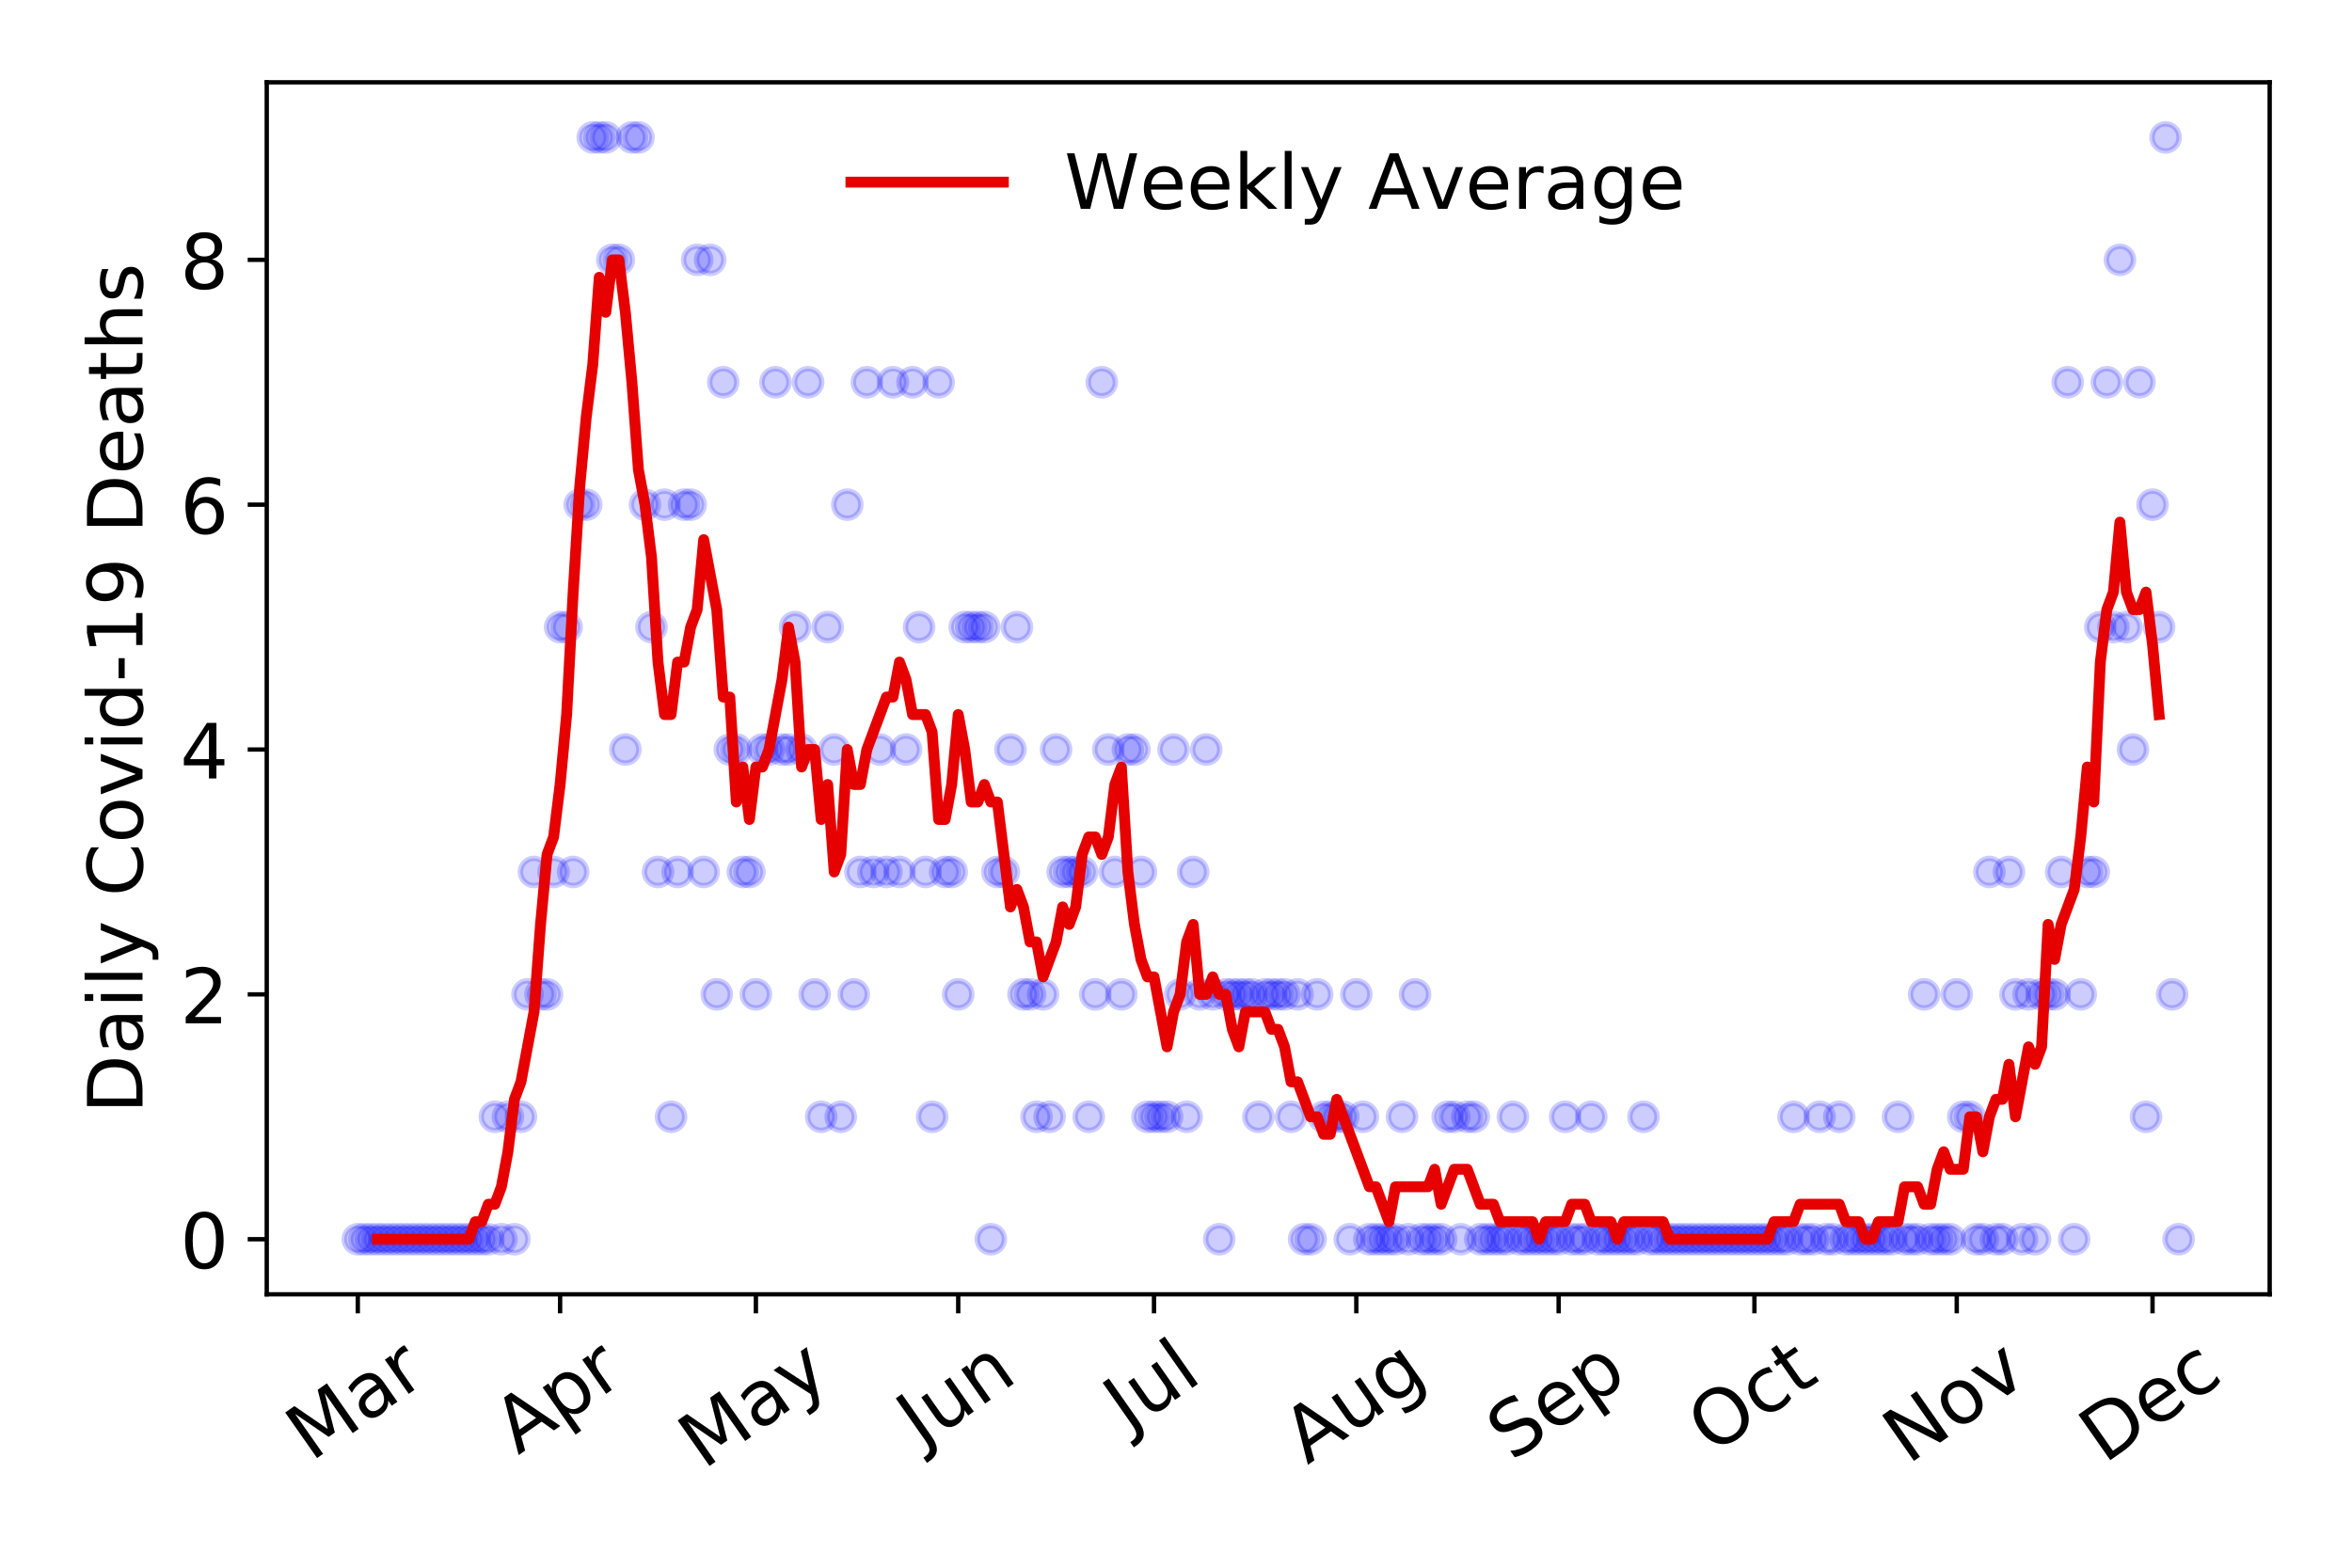 <?xml version="1.0" encoding="utf-8" standalone="no"?>
<!DOCTYPE svg PUBLIC "-//W3C//DTD SVG 1.1//EN"
  "http://www.w3.org/Graphics/SVG/1.1/DTD/svg11.dtd">
<!-- Created with matplotlib (https://matplotlib.org/) -->
<svg height="288pt" version="1.1" viewBox="0 0 432 288" width="432pt" xmlns="http://www.w3.org/2000/svg" xmlns:xlink="http://www.w3.org/1999/xlink">
 <defs>
  <style type="text/css">
*{stroke-linecap:butt;stroke-linejoin:round;}
  </style>
 </defs>
 <g id="figure_1">
  <g id="patch_1">
   <path d="M 0 288 
L 432 288 
L 432 0 
L 0 0 
z
" style="fill:#ffffff;"/>
  </g>
  <g id="axes_1">
   <g id="patch_2">
    <path d="M 48.995 237.778 
L 416.88 237.778 
L 416.88 15.12 
L 48.995 15.12 
z
" style="fill:#ffffff;"/>
   </g>
   <g id="matplotlib.axis_1">
    <g id="xtick_1">
     <g id="line2d_1">
      <defs>
       <path d="M 0 0 
L 0 3.5 
" id="m4c85faa254" style="stroke:#000000;stroke-width:0.8;"/>
      </defs>
      <g>
       <use style="stroke:#000000;stroke-width:0.8;" x="65.717" xlink:href="#m4c85faa254" y="237.778"/>
      </g>
     </g>
     <g id="text_1">
      <!-- Mar -->
      <defs>
       <path d="M 9.812 72.906 
L 24.516 72.906 
L 43.109 23.297 
L 61.812 72.906 
L 76.516 72.906 
L 76.516 0 
L 66.891 0 
L 66.891 64.016 
L 48.094 14.016 
L 38.188 14.016 
L 19.391 64.016 
L 19.391 0 
L 9.812 0 
z
" id="DejaVuSans-77"/>
       <path d="M 34.281 27.484 
Q 23.391 27.484 19.188 25 
Q 14.984 22.516 14.984 16.5 
Q 14.984 11.719 18.141 8.906 
Q 21.297 6.109 26.703 6.109 
Q 34.188 6.109 38.703 11.406 
Q 43.219 16.703 43.219 25.484 
L 43.219 27.484 
z
M 52.203 31.203 
L 52.203 0 
L 43.219 0 
L 43.219 8.297 
Q 40.141 3.328 35.547 0.953 
Q 30.953 -1.422 24.312 -1.422 
Q 15.922 -1.422 10.953 3.297 
Q 6 8.016 6 15.922 
Q 6 25.141 12.172 29.828 
Q 18.359 34.516 30.609 34.516 
L 43.219 34.516 
L 43.219 35.406 
Q 43.219 41.609 39.141 45 
Q 35.062 48.391 27.688 48.391 
Q 23 48.391 18.547 47.266 
Q 14.109 46.141 10.016 43.891 
L 10.016 52.203 
Q 14.938 54.109 19.578 55.047 
Q 24.219 56 28.609 56 
Q 40.484 56 46.344 49.844 
Q 52.203 43.703 52.203 31.203 
z
" id="DejaVuSans-97"/>
       <path d="M 41.109 46.297 
Q 39.594 47.172 37.812 47.578 
Q 36.031 48 33.891 48 
Q 26.266 48 22.188 43.047 
Q 18.109 38.094 18.109 28.812 
L 18.109 0 
L 9.078 0 
L 9.078 54.688 
L 18.109 54.688 
L 18.109 46.188 
Q 20.953 51.172 25.484 53.578 
Q 30.031 56 36.531 56 
Q 37.453 56 38.578 55.875 
Q 39.703 55.766 41.062 55.516 
z
" id="DejaVuSans-114"/>
      </defs>
      <g transform="translate(57.114 268.643)rotate(-35)scale(0.14 -0.14)">
       <use xlink:href="#DejaVuSans-77"/>
       <use x="86.279" xlink:href="#DejaVuSans-97"/>
       <use x="147.559" xlink:href="#DejaVuSans-114"/>
      </g>
     </g>
    </g>
    <g id="xtick_2">
     <g id="line2d_2">
      <g>
       <use style="stroke:#000000;stroke-width:0.8;" x="102.877" xlink:href="#m4c85faa254" y="237.778"/>
      </g>
     </g>
     <g id="text_2">
      <!-- Apr -->
      <defs>
       <path d="M 34.188 63.188 
L 20.797 26.906 
L 47.609 26.906 
z
M 28.609 72.906 
L 39.797 72.906 
L 67.578 0 
L 57.328 0 
L 50.688 18.703 
L 17.828 18.703 
L 11.188 0 
L 0.781 0 
z
" id="DejaVuSans-65"/>
       <path d="M 18.109 8.203 
L 18.109 -20.797 
L 9.078 -20.797 
L 9.078 54.688 
L 18.109 54.688 
L 18.109 46.391 
Q 20.953 51.266 25.266 53.625 
Q 29.594 56 35.594 56 
Q 45.562 56 51.781 48.094 
Q 58.016 40.188 58.016 27.297 
Q 58.016 14.406 51.781 6.484 
Q 45.562 -1.422 35.594 -1.422 
Q 29.594 -1.422 25.266 0.953 
Q 20.953 3.328 18.109 8.203 
z
M 48.688 27.297 
Q 48.688 37.203 44.609 42.844 
Q 40.531 48.484 33.406 48.484 
Q 26.266 48.484 22.188 42.844 
Q 18.109 37.203 18.109 27.297 
Q 18.109 17.391 22.188 11.75 
Q 26.266 6.109 33.406 6.109 
Q 40.531 6.109 44.609 11.75 
Q 48.688 17.391 48.688 27.297 
z
" id="DejaVuSans-112"/>
      </defs>
      <g transform="translate(95.173 267.384)rotate(-35)scale(0.14 -0.14)">
       <use xlink:href="#DejaVuSans-65"/>
       <use x="68.408" xlink:href="#DejaVuSans-112"/>
       <use x="131.885" xlink:href="#DejaVuSans-114"/>
      </g>
     </g>
    </g>
    <g id="xtick_3">
     <g id="line2d_3">
      <g>
       <use style="stroke:#000000;stroke-width:0.8;" x="138.839" xlink:href="#m4c85faa254" y="237.778"/>
      </g>
     </g>
     <g id="text_3">
      <!-- May -->
      <defs>
       <path d="M 32.172 -5.078 
Q 28.375 -14.844 24.75 -17.812 
Q 21.141 -20.797 15.094 -20.797 
L 7.906 -20.797 
L 7.906 -13.281 
L 13.188 -13.281 
Q 16.891 -13.281 18.938 -11.516 
Q 21 -9.766 23.484 -3.219 
L 25.094 0.875 
L 2.984 54.688 
L 12.5 54.688 
L 29.594 11.922 
L 46.688 54.688 
L 56.203 54.688 
z
" id="DejaVuSans-121"/>
      </defs>
      <g transform="translate(129.199 270.094)rotate(-35)scale(0.14 -0.14)">
       <use xlink:href="#DejaVuSans-77"/>
       <use x="86.279" xlink:href="#DejaVuSans-97"/>
       <use x="147.559" xlink:href="#DejaVuSans-121"/>
      </g>
     </g>
    </g>
    <g id="xtick_4">
     <g id="line2d_4">
      <g>
       <use style="stroke:#000000;stroke-width:0.8;" x="175.999" xlink:href="#m4c85faa254" y="237.778"/>
      </g>
     </g>
     <g id="text_4">
      <!-- Jun -->
      <defs>
       <path d="M 9.812 72.906 
L 19.672 72.906 
L 19.672 5.078 
Q 19.672 -8.109 14.672 -14.062 
Q 9.672 -20.016 -1.422 -20.016 
L -5.172 -20.016 
L -5.172 -11.719 
L -2.094 -11.719 
Q 4.438 -11.719 7.125 -8.047 
Q 9.812 -4.391 9.812 5.078 
z
" id="DejaVuSans-74"/>
       <path d="M 8.5 21.578 
L 8.5 54.688 
L 17.484 54.688 
L 17.484 21.922 
Q 17.484 14.156 20.5 10.266 
Q 23.531 6.391 29.594 6.391 
Q 36.859 6.391 41.078 11.031 
Q 45.312 15.672 45.312 23.688 
L 45.312 54.688 
L 54.297 54.688 
L 54.297 0 
L 45.312 0 
L 45.312 8.406 
Q 42.047 3.422 37.719 1 
Q 33.406 -1.422 27.688 -1.422 
Q 18.266 -1.422 13.375 4.438 
Q 8.5 10.297 8.5 21.578 
z
M 31.109 56 
z
" id="DejaVuSans-117"/>
       <path d="M 54.891 33.016 
L 54.891 0 
L 45.906 0 
L 45.906 32.719 
Q 45.906 40.484 42.875 44.328 
Q 39.844 48.188 33.797 48.188 
Q 26.516 48.188 22.312 43.547 
Q 18.109 38.922 18.109 30.906 
L 18.109 0 
L 9.078 0 
L 9.078 54.688 
L 18.109 54.688 
L 18.109 46.188 
Q 21.344 51.125 25.703 53.562 
Q 30.078 56 35.797 56 
Q 45.219 56 50.047 50.172 
Q 54.891 44.344 54.891 33.016 
z
" id="DejaVuSans-110"/>
      </defs>
      <g transform="translate(169.255 266.039)rotate(-35)scale(0.14 -0.14)">
       <use xlink:href="#DejaVuSans-74"/>
       <use x="29.492" xlink:href="#DejaVuSans-117"/>
       <use x="92.871" xlink:href="#DejaVuSans-110"/>
      </g>
     </g>
    </g>
    <g id="xtick_5">
     <g id="line2d_5">
      <g>
       <use style="stroke:#000000;stroke-width:0.8;" x="211.96" xlink:href="#m4c85faa254" y="237.778"/>
      </g>
     </g>
     <g id="text_5">
      <!-- Jul -->
      <defs>
       <path d="M 9.422 75.984 
L 18.406 75.984 
L 18.406 0 
L 9.422 0 
z
" id="DejaVuSans-108"/>
      </defs>
      <g transform="translate(207.257 263.181)rotate(-35)scale(0.14 -0.14)">
       <use xlink:href="#DejaVuSans-74"/>
       <use x="29.492" xlink:href="#DejaVuSans-117"/>
       <use x="92.871" xlink:href="#DejaVuSans-108"/>
      </g>
     </g>
    </g>
    <g id="xtick_6">
     <g id="line2d_6">
      <g>
       <use style="stroke:#000000;stroke-width:0.8;" x="249.12" xlink:href="#m4c85faa254" y="237.778"/>
      </g>
     </g>
     <g id="text_6">
      <!-- Aug -->
      <defs>
       <path d="M 45.406 27.984 
Q 45.406 37.75 41.375 43.109 
Q 37.359 48.484 30.078 48.484 
Q 22.859 48.484 18.828 43.109 
Q 14.797 37.75 14.797 27.984 
Q 14.797 18.266 18.828 12.891 
Q 22.859 7.516 30.078 7.516 
Q 37.359 7.516 41.375 12.891 
Q 45.406 18.266 45.406 27.984 
z
M 54.391 6.781 
Q 54.391 -7.172 48.188 -13.984 
Q 42 -20.797 29.203 -20.797 
Q 24.469 -20.797 20.266 -20.094 
Q 16.062 -19.391 12.109 -17.922 
L 12.109 -9.188 
Q 16.062 -11.328 19.922 -12.344 
Q 23.781 -13.375 27.781 -13.375 
Q 36.625 -13.375 41.016 -8.766 
Q 45.406 -4.156 45.406 5.172 
L 45.406 9.625 
Q 42.625 4.781 38.281 2.391 
Q 33.938 0 27.875 0 
Q 17.828 0 11.672 7.656 
Q 5.516 15.328 5.516 27.984 
Q 5.516 40.672 11.672 48.328 
Q 17.828 56 27.875 56 
Q 33.938 56 38.281 53.609 
Q 42.625 51.219 45.406 46.391 
L 45.406 54.688 
L 54.391 54.688 
z
" id="DejaVuSans-103"/>
      </defs>
      <g transform="translate(240.139 269.172)rotate(-35)scale(0.14 -0.14)">
       <use xlink:href="#DejaVuSans-65"/>
       <use x="68.408" xlink:href="#DejaVuSans-117"/>
       <use x="131.787" xlink:href="#DejaVuSans-103"/>
      </g>
     </g>
    </g>
    <g id="xtick_7">
     <g id="line2d_7">
      <g>
       <use style="stroke:#000000;stroke-width:0.8;" x="286.28" xlink:href="#m4c85faa254" y="237.778"/>
      </g>
     </g>
     <g id="text_7">
      <!-- Sep -->
      <defs>
       <path d="M 53.516 70.516 
L 53.516 60.891 
Q 47.906 63.578 42.922 64.891 
Q 37.938 66.219 33.297 66.219 
Q 25.25 66.219 20.875 63.094 
Q 16.5 59.969 16.5 54.203 
Q 16.5 49.359 19.406 46.891 
Q 22.312 44.438 30.422 42.922 
L 36.375 41.703 
Q 47.406 39.594 52.656 34.297 
Q 57.906 29 57.906 20.125 
Q 57.906 9.516 50.797 4.047 
Q 43.703 -1.422 29.984 -1.422 
Q 24.812 -1.422 18.969 -0.25 
Q 13.141 0.922 6.891 3.219 
L 6.891 13.375 
Q 12.891 10.016 18.656 8.297 
Q 24.422 6.594 29.984 6.594 
Q 38.422 6.594 43.016 9.906 
Q 47.609 13.234 47.609 19.391 
Q 47.609 24.75 44.312 27.781 
Q 41.016 30.812 33.5 32.328 
L 27.484 33.5 
Q 16.453 35.688 11.516 40.375 
Q 6.594 45.062 6.594 53.422 
Q 6.594 63.094 13.406 68.656 
Q 20.219 74.219 32.172 74.219 
Q 37.312 74.219 42.625 73.281 
Q 47.953 72.359 53.516 70.516 
z
" id="DejaVuSans-83"/>
       <path d="M 56.203 29.594 
L 56.203 25.203 
L 14.891 25.203 
Q 15.484 15.922 20.484 11.062 
Q 25.484 6.203 34.422 6.203 
Q 39.594 6.203 44.453 7.469 
Q 49.312 8.734 54.109 11.281 
L 54.109 2.781 
Q 49.266 0.734 44.188 -0.344 
Q 39.109 -1.422 33.891 -1.422 
Q 20.797 -1.422 13.156 6.188 
Q 5.516 13.812 5.516 26.812 
Q 5.516 40.234 12.766 48.109 
Q 20.016 56 32.328 56 
Q 43.359 56 49.781 48.891 
Q 56.203 41.797 56.203 29.594 
z
M 47.219 32.234 
Q 47.125 39.594 43.094 43.984 
Q 39.062 48.391 32.422 48.391 
Q 24.906 48.391 20.391 44.141 
Q 15.875 39.891 15.188 32.172 
z
" id="DejaVuSans-101"/>
      </defs>
      <g transform="translate(277.687 268.629)rotate(-35)scale(0.14 -0.14)">
       <use xlink:href="#DejaVuSans-83"/>
       <use x="63.477" xlink:href="#DejaVuSans-101"/>
       <use x="125" xlink:href="#DejaVuSans-112"/>
      </g>
     </g>
    </g>
    <g id="xtick_8">
     <g id="line2d_8">
      <g>
       <use style="stroke:#000000;stroke-width:0.8;" x="322.242" xlink:href="#m4c85faa254" y="237.778"/>
      </g>
     </g>
     <g id="text_8">
      <!-- Oct -->
      <defs>
       <path d="M 39.406 66.219 
Q 28.656 66.219 22.328 58.203 
Q 16.016 50.203 16.016 36.375 
Q 16.016 22.609 22.328 14.594 
Q 28.656 6.594 39.406 6.594 
Q 50.141 6.594 56.422 14.594 
Q 62.703 22.609 62.703 36.375 
Q 62.703 50.203 56.422 58.203 
Q 50.141 66.219 39.406 66.219 
z
M 39.406 74.219 
Q 54.734 74.219 63.906 63.938 
Q 73.094 53.656 73.094 36.375 
Q 73.094 19.141 63.906 8.859 
Q 54.734 -1.422 39.406 -1.422 
Q 24.031 -1.422 14.812 8.828 
Q 5.609 19.094 5.609 36.375 
Q 5.609 53.656 14.812 63.938 
Q 24.031 74.219 39.406 74.219 
z
" id="DejaVuSans-79"/>
       <path d="M 48.781 52.594 
L 48.781 44.188 
Q 44.969 46.297 41.141 47.344 
Q 37.312 48.391 33.406 48.391 
Q 24.656 48.391 19.812 42.844 
Q 14.984 37.312 14.984 27.297 
Q 14.984 17.281 19.812 11.734 
Q 24.656 6.203 33.406 6.203 
Q 37.312 6.203 41.141 7.25 
Q 44.969 8.297 48.781 10.406 
L 48.781 2.094 
Q 45.016 0.344 40.984 -0.531 
Q 36.969 -1.422 32.422 -1.422 
Q 20.062 -1.422 12.781 6.344 
Q 5.516 14.109 5.516 27.297 
Q 5.516 40.672 12.859 48.328 
Q 20.219 56 33.016 56 
Q 37.156 56 41.109 55.141 
Q 45.062 54.297 48.781 52.594 
z
" id="DejaVuSans-99"/>
       <path d="M 18.312 70.219 
L 18.312 54.688 
L 36.812 54.688 
L 36.812 47.703 
L 18.312 47.703 
L 18.312 18.016 
Q 18.312 11.328 20.141 9.422 
Q 21.969 7.516 27.594 7.516 
L 36.812 7.516 
L 36.812 0 
L 27.594 0 
Q 17.188 0 13.234 3.875 
Q 9.281 7.766 9.281 18.016 
L 9.281 47.703 
L 2.688 47.703 
L 2.688 54.688 
L 9.281 54.688 
L 9.281 70.219 
z
" id="DejaVuSans-116"/>
      </defs>
      <g transform="translate(314.543 267.377)rotate(-35)scale(0.14 -0.14)">
       <use xlink:href="#DejaVuSans-79"/>
       <use x="78.711" xlink:href="#DejaVuSans-99"/>
       <use x="133.691" xlink:href="#DejaVuSans-116"/>
      </g>
     </g>
    </g>
    <g id="xtick_9">
     <g id="line2d_9">
      <g>
       <use style="stroke:#000000;stroke-width:0.8;" x="359.402" xlink:href="#m4c85faa254" y="237.778"/>
      </g>
     </g>
     <g id="text_9">
      <!-- Nov -->
      <defs>
       <path d="M 9.812 72.906 
L 23.094 72.906 
L 55.422 11.922 
L 55.422 72.906 
L 64.984 72.906 
L 64.984 0 
L 51.703 0 
L 19.391 60.984 
L 19.391 0 
L 9.812 0 
z
" id="DejaVuSans-78"/>
       <path d="M 30.609 48.391 
Q 23.391 48.391 19.188 42.75 
Q 14.984 37.109 14.984 27.297 
Q 14.984 17.484 19.156 11.844 
Q 23.344 6.203 30.609 6.203 
Q 37.797 6.203 41.984 11.859 
Q 46.188 17.531 46.188 27.297 
Q 46.188 37.016 41.984 42.703 
Q 37.797 48.391 30.609 48.391 
z
M 30.609 56 
Q 42.328 56 49.016 48.375 
Q 55.719 40.766 55.719 27.297 
Q 55.719 13.875 49.016 6.219 
Q 42.328 -1.422 30.609 -1.422 
Q 18.844 -1.422 12.172 6.219 
Q 5.516 13.875 5.516 27.297 
Q 5.516 40.766 12.172 48.375 
Q 18.844 56 30.609 56 
z
" id="DejaVuSans-111"/>
       <path d="M 2.984 54.688 
L 12.5 54.688 
L 29.594 8.797 
L 46.688 54.688 
L 56.203 54.688 
L 35.688 0 
L 23.484 0 
z
" id="DejaVuSans-118"/>
      </defs>
      <g transform="translate(350.425 269.166)rotate(-35)scale(0.14 -0.14)">
       <use xlink:href="#DejaVuSans-78"/>
       <use x="74.805" xlink:href="#DejaVuSans-111"/>
       <use x="135.986" xlink:href="#DejaVuSans-118"/>
      </g>
     </g>
    </g>
    <g id="xtick_10">
     <g id="line2d_10">
      <g>
       <use style="stroke:#000000;stroke-width:0.8;" x="395.363" xlink:href="#m4c85faa254" y="237.778"/>
      </g>
     </g>
     <g id="text_10">
      <!-- Dec -->
      <defs>
       <path d="M 19.672 64.797 
L 19.672 8.109 
L 31.594 8.109 
Q 46.688 8.109 53.688 14.938 
Q 60.688 21.781 60.688 36.531 
Q 60.688 51.172 53.688 57.984 
Q 46.688 64.797 31.594 64.797 
z
M 9.812 72.906 
L 30.078 72.906 
Q 51.266 72.906 61.172 64.094 
Q 71.094 55.281 71.094 36.531 
Q 71.094 17.672 61.125 8.828 
Q 51.172 0 30.078 0 
L 9.812 0 
z
" id="DejaVuSans-68"/>
      </defs>
      <g transform="translate(386.483 269.032)rotate(-35)scale(0.14 -0.14)">
       <use xlink:href="#DejaVuSans-68"/>
       <use x="77.002" xlink:href="#DejaVuSans-101"/>
       <use x="138.525" xlink:href="#DejaVuSans-99"/>
      </g>
     </g>
    </g>
   </g>
   <g id="matplotlib.axis_2">
    <g id="ytick_1">
     <g id="line2d_11">
      <defs>
       <path d="M 0 0 
L -3.5 0 
" id="m3d9fa98ff0" style="stroke:#000000;stroke-width:0.8;"/>
      </defs>
      <g>
       <use style="stroke:#000000;stroke-width:0.8;" x="48.995" xlink:href="#m3d9fa98ff0" y="227.657"/>
      </g>
     </g>
     <g id="text_11">
      <!-- 0 -->
      <defs>
       <path d="M 31.781 66.406 
Q 24.172 66.406 20.328 58.906 
Q 16.5 51.422 16.5 36.375 
Q 16.5 21.391 20.328 13.891 
Q 24.172 6.391 31.781 6.391 
Q 39.453 6.391 43.281 13.891 
Q 47.125 21.391 47.125 36.375 
Q 47.125 51.422 43.281 58.906 
Q 39.453 66.406 31.781 66.406 
z
M 31.781 74.219 
Q 44.047 74.219 50.516 64.516 
Q 56.984 54.828 56.984 36.375 
Q 56.984 17.969 50.516 8.266 
Q 44.047 -1.422 31.781 -1.422 
Q 19.531 -1.422 13.062 8.266 
Q 6.594 17.969 6.594 36.375 
Q 6.594 54.828 13.062 64.516 
Q 19.531 74.219 31.781 74.219 
z
" id="DejaVuSans-48"/>
      </defs>
      <g transform="translate(33.087 232.976)scale(0.14 -0.14)">
       <use xlink:href="#DejaVuSans-48"/>
      </g>
     </g>
    </g>
    <g id="ytick_2">
     <g id="line2d_12">
      <g>
       <use style="stroke:#000000;stroke-width:0.8;" x="48.995" xlink:href="#m3d9fa98ff0" y="182.676"/>
      </g>
     </g>
     <g id="text_12">
      <!-- 2 -->
      <defs>
       <path d="M 19.188 8.297 
L 53.609 8.297 
L 53.609 0 
L 7.328 0 
L 7.328 8.297 
Q 12.938 14.109 22.625 23.891 
Q 32.328 33.688 34.812 36.531 
Q 39.547 41.844 41.422 45.531 
Q 43.312 49.219 43.312 52.781 
Q 43.312 58.594 39.234 62.25 
Q 35.156 65.922 28.609 65.922 
Q 23.969 65.922 18.812 64.312 
Q 13.672 62.703 7.812 59.422 
L 7.812 69.391 
Q 13.766 71.781 18.938 73 
Q 24.125 74.219 28.422 74.219 
Q 39.75 74.219 46.484 68.547 
Q 53.219 62.891 53.219 53.422 
Q 53.219 48.922 51.531 44.891 
Q 49.859 40.875 45.406 35.406 
Q 44.188 33.984 37.641 27.219 
Q 31.109 20.453 19.188 8.297 
z
" id="DejaVuSans-50"/>
      </defs>
      <g transform="translate(33.087 187.995)scale(0.14 -0.14)">
       <use xlink:href="#DejaVuSans-50"/>
      </g>
     </g>
    </g>
    <g id="ytick_3">
     <g id="line2d_13">
      <g>
       <use style="stroke:#000000;stroke-width:0.8;" x="48.995" xlink:href="#m3d9fa98ff0" y="137.694"/>
      </g>
     </g>
     <g id="text_13">
      <!-- 4 -->
      <defs>
       <path d="M 37.797 64.312 
L 12.891 25.391 
L 37.797 25.391 
z
M 35.203 72.906 
L 47.609 72.906 
L 47.609 25.391 
L 58.016 25.391 
L 58.016 17.188 
L 47.609 17.188 
L 47.609 0 
L 37.797 0 
L 37.797 17.188 
L 4.891 17.188 
L 4.891 26.703 
z
" id="DejaVuSans-52"/>
      </defs>
      <g transform="translate(33.087 143.013)scale(0.14 -0.14)">
       <use xlink:href="#DejaVuSans-52"/>
      </g>
     </g>
    </g>
    <g id="ytick_4">
     <g id="line2d_14">
      <g>
       <use style="stroke:#000000;stroke-width:0.8;" x="48.995" xlink:href="#m3d9fa98ff0" y="92.713"/>
      </g>
     </g>
     <g id="text_14">
      <!-- 6 -->
      <defs>
       <path d="M 33.016 40.375 
Q 26.375 40.375 22.484 35.828 
Q 18.609 31.297 18.609 23.391 
Q 18.609 15.531 22.484 10.953 
Q 26.375 6.391 33.016 6.391 
Q 39.656 6.391 43.531 10.953 
Q 47.406 15.531 47.406 23.391 
Q 47.406 31.297 43.531 35.828 
Q 39.656 40.375 33.016 40.375 
z
M 52.594 71.297 
L 52.594 62.312 
Q 48.875 64.062 45.094 64.984 
Q 41.312 65.922 37.594 65.922 
Q 27.828 65.922 22.672 59.328 
Q 17.531 52.734 16.797 39.406 
Q 19.672 43.656 24.016 45.922 
Q 28.375 48.188 33.594 48.188 
Q 44.578 48.188 50.953 41.516 
Q 57.328 34.859 57.328 23.391 
Q 57.328 12.156 50.688 5.359 
Q 44.047 -1.422 33.016 -1.422 
Q 20.359 -1.422 13.672 8.266 
Q 6.984 17.969 6.984 36.375 
Q 6.984 53.656 15.188 63.938 
Q 23.391 74.219 37.203 74.219 
Q 40.922 74.219 44.703 73.484 
Q 48.484 72.75 52.594 71.297 
z
" id="DejaVuSans-54"/>
      </defs>
      <g transform="translate(33.087 98.032)scale(0.14 -0.14)">
       <use xlink:href="#DejaVuSans-54"/>
      </g>
     </g>
    </g>
    <g id="ytick_5">
     <g id="line2d_15">
      <g>
       <use style="stroke:#000000;stroke-width:0.8;" x="48.995" xlink:href="#m3d9fa98ff0" y="47.732"/>
      </g>
     </g>
     <g id="text_15">
      <!-- 8 -->
      <defs>
       <path d="M 31.781 34.625 
Q 24.75 34.625 20.719 30.859 
Q 16.703 27.094 16.703 20.516 
Q 16.703 13.922 20.719 10.156 
Q 24.75 6.391 31.781 6.391 
Q 38.812 6.391 42.859 10.172 
Q 46.922 13.969 46.922 20.516 
Q 46.922 27.094 42.891 30.859 
Q 38.875 34.625 31.781 34.625 
z
M 21.922 38.812 
Q 15.578 40.375 12.031 44.719 
Q 8.5 49.078 8.5 55.328 
Q 8.5 64.062 14.719 69.141 
Q 20.953 74.219 31.781 74.219 
Q 42.672 74.219 48.875 69.141 
Q 55.078 64.062 55.078 55.328 
Q 55.078 49.078 51.531 44.719 
Q 48 40.375 41.703 38.812 
Q 48.828 37.156 52.797 32.312 
Q 56.781 27.484 56.781 20.516 
Q 56.781 9.906 50.312 4.234 
Q 43.844 -1.422 31.781 -1.422 
Q 19.734 -1.422 13.25 4.234 
Q 6.781 9.906 6.781 20.516 
Q 6.781 27.484 10.781 32.312 
Q 14.797 37.156 21.922 38.812 
z
M 18.312 54.391 
Q 18.312 48.734 21.844 45.562 
Q 25.391 42.391 31.781 42.391 
Q 38.141 42.391 41.719 45.562 
Q 45.312 48.734 45.312 54.391 
Q 45.312 60.062 41.719 63.234 
Q 38.141 66.406 31.781 66.406 
Q 25.391 66.406 21.844 63.234 
Q 18.312 60.062 18.312 54.391 
z
" id="DejaVuSans-56"/>
      </defs>
      <g transform="translate(33.087 53.05)scale(0.14 -0.14)">
       <use xlink:href="#DejaVuSans-56"/>
      </g>
     </g>
    </g>
    <g id="text_16">
     <!-- Daily Covid-19 Deaths -->
     <defs>
      <path d="M 9.422 54.688 
L 18.406 54.688 
L 18.406 0 
L 9.422 0 
z
M 9.422 75.984 
L 18.406 75.984 
L 18.406 64.594 
L 9.422 64.594 
z
" id="DejaVuSans-105"/>
      <path id="DejaVuSans-32"/>
      <path d="M 64.406 67.281 
L 64.406 56.891 
Q 59.422 61.531 53.781 63.812 
Q 48.141 66.109 41.797 66.109 
Q 29.297 66.109 22.656 58.469 
Q 16.016 50.828 16.016 36.375 
Q 16.016 21.969 22.656 14.328 
Q 29.297 6.688 41.797 6.688 
Q 48.141 6.688 53.781 8.984 
Q 59.422 11.281 64.406 15.922 
L 64.406 5.609 
Q 59.234 2.094 53.438 0.328 
Q 47.656 -1.422 41.219 -1.422 
Q 24.656 -1.422 15.125 8.703 
Q 5.609 18.844 5.609 36.375 
Q 5.609 53.953 15.125 64.078 
Q 24.656 74.219 41.219 74.219 
Q 47.75 74.219 53.531 72.484 
Q 59.328 70.75 64.406 67.281 
z
" id="DejaVuSans-67"/>
      <path d="M 45.406 46.391 
L 45.406 75.984 
L 54.391 75.984 
L 54.391 0 
L 45.406 0 
L 45.406 8.203 
Q 42.578 3.328 38.25 0.953 
Q 33.938 -1.422 27.875 -1.422 
Q 17.969 -1.422 11.734 6.484 
Q 5.516 14.406 5.516 27.297 
Q 5.516 40.188 11.734 48.094 
Q 17.969 56 27.875 56 
Q 33.938 56 38.25 53.625 
Q 42.578 51.266 45.406 46.391 
z
M 14.797 27.297 
Q 14.797 17.391 18.875 11.75 
Q 22.953 6.109 30.078 6.109 
Q 37.203 6.109 41.297 11.75 
Q 45.406 17.391 45.406 27.297 
Q 45.406 37.203 41.297 42.844 
Q 37.203 48.484 30.078 48.484 
Q 22.953 48.484 18.875 42.844 
Q 14.797 37.203 14.797 27.297 
z
" id="DejaVuSans-100"/>
      <path d="M 4.891 31.391 
L 31.203 31.391 
L 31.203 23.391 
L 4.891 23.391 
z
" id="DejaVuSans-45"/>
      <path d="M 12.406 8.297 
L 28.516 8.297 
L 28.516 63.922 
L 10.984 60.406 
L 10.984 69.391 
L 28.422 72.906 
L 38.281 72.906 
L 38.281 8.297 
L 54.391 8.297 
L 54.391 0 
L 12.406 0 
z
" id="DejaVuSans-49"/>
      <path d="M 10.984 1.516 
L 10.984 10.5 
Q 14.703 8.734 18.5 7.812 
Q 22.312 6.891 25.984 6.891 
Q 35.75 6.891 40.891 13.453 
Q 46.047 20.016 46.781 33.406 
Q 43.953 29.203 39.594 26.953 
Q 35.25 24.703 29.984 24.703 
Q 19.047 24.703 12.672 31.312 
Q 6.297 37.938 6.297 49.422 
Q 6.297 60.641 12.938 67.422 
Q 19.578 74.219 30.609 74.219 
Q 43.266 74.219 49.922 64.516 
Q 56.594 54.828 56.594 36.375 
Q 56.594 19.141 48.406 8.859 
Q 40.234 -1.422 26.422 -1.422 
Q 22.703 -1.422 18.891 -0.688 
Q 15.094 0.047 10.984 1.516 
z
M 30.609 32.422 
Q 37.25 32.422 41.125 36.953 
Q 45.016 41.5 45.016 49.422 
Q 45.016 57.281 41.125 61.844 
Q 37.25 66.406 30.609 66.406 
Q 23.969 66.406 20.094 61.844 
Q 16.219 57.281 16.219 49.422 
Q 16.219 41.5 20.094 36.953 
Q 23.969 32.422 30.609 32.422 
z
" id="DejaVuSans-57"/>
      <path d="M 54.891 33.016 
L 54.891 0 
L 45.906 0 
L 45.906 32.719 
Q 45.906 40.484 42.875 44.328 
Q 39.844 48.188 33.797 48.188 
Q 26.516 48.188 22.312 43.547 
Q 18.109 38.922 18.109 30.906 
L 18.109 0 
L 9.078 0 
L 9.078 75.984 
L 18.109 75.984 
L 18.109 46.188 
Q 21.344 51.125 25.703 53.562 
Q 30.078 56 35.797 56 
Q 45.219 56 50.047 50.172 
Q 54.891 44.344 54.891 33.016 
z
" id="DejaVuSans-104"/>
      <path d="M 44.281 53.078 
L 44.281 44.578 
Q 40.484 46.531 36.375 47.5 
Q 32.281 48.484 27.875 48.484 
Q 21.188 48.484 17.844 46.438 
Q 14.5 44.391 14.5 40.281 
Q 14.5 37.156 16.891 35.375 
Q 19.281 33.594 26.516 31.984 
L 29.594 31.297 
Q 39.156 29.25 43.188 25.516 
Q 47.219 21.781 47.219 15.094 
Q 47.219 7.469 41.188 3.016 
Q 35.156 -1.422 24.609 -1.422 
Q 20.219 -1.422 15.453 -0.562 
Q 10.688 0.297 5.422 2 
L 5.422 11.281 
Q 10.406 8.688 15.234 7.391 
Q 20.062 6.109 24.812 6.109 
Q 31.156 6.109 34.562 8.281 
Q 37.984 10.453 37.984 14.406 
Q 37.984 18.062 35.516 20.016 
Q 33.062 21.969 24.703 23.781 
L 21.578 24.516 
Q 13.234 26.266 9.516 29.906 
Q 5.812 33.547 5.812 39.891 
Q 5.812 47.609 11.281 51.797 
Q 16.75 56 26.812 56 
Q 31.781 56 36.172 55.266 
Q 40.578 54.547 44.281 53.078 
z
" id="DejaVuSans-115"/>
     </defs>
     <g transform="translate(26.176 204.56)rotate(-90)scale(0.14 -0.14)">
      <use xlink:href="#DejaVuSans-68"/>
      <use x="77.002" xlink:href="#DejaVuSans-97"/>
      <use x="138.281" xlink:href="#DejaVuSans-105"/>
      <use x="166.064" xlink:href="#DejaVuSans-108"/>
      <use x="193.848" xlink:href="#DejaVuSans-121"/>
      <use x="253.027" xlink:href="#DejaVuSans-32"/>
      <use x="284.814" xlink:href="#DejaVuSans-67"/>
      <use x="354.639" xlink:href="#DejaVuSans-111"/>
      <use x="415.82" xlink:href="#DejaVuSans-118"/>
      <use x="475" xlink:href="#DejaVuSans-105"/>
      <use x="502.783" xlink:href="#DejaVuSans-100"/>
      <use x="566.26" xlink:href="#DejaVuSans-45"/>
      <use x="602.344" xlink:href="#DejaVuSans-49"/>
      <use x="665.967" xlink:href="#DejaVuSans-57"/>
      <use x="729.59" xlink:href="#DejaVuSans-32"/>
      <use x="761.377" xlink:href="#DejaVuSans-68"/>
      <use x="838.379" xlink:href="#DejaVuSans-101"/>
      <use x="899.902" xlink:href="#DejaVuSans-97"/>
      <use x="961.182" xlink:href="#DejaVuSans-116"/>
      <use x="1000.391" xlink:href="#DejaVuSans-104"/>
      <use x="1063.77" xlink:href="#DejaVuSans-115"/>
     </g>
    </g>
   </g>
   <g id="line2d_16">
    <defs>
     <path d="M 0 2.5 
C 0.663 2.5 1.299 2.237 1.768 1.768 
C 2.237 1.299 2.5 0.663 2.5 0 
C 2.5 -0.663 2.237 -1.299 1.768 -1.768 
C 1.299 -2.237 0.663 -2.5 0 -2.5 
C -0.663 -2.5 -1.299 -2.237 -1.768 -1.768 
C -2.237 -1.299 -2.5 -0.663 -2.5 0 
C -2.5 0.663 -2.237 1.299 -1.768 1.768 
C -1.299 2.237 -0.663 2.5 0 2.5 
z
" id="me3b7401cfc" style="stroke:#0000ff;stroke-opacity:0.2;"/>
    </defs>
    <g clip-path="url(#p93463be3a2)">
     <use style="fill:#0000ff;fill-opacity:0.2;stroke:#0000ff;stroke-opacity:0.2;" x="65.717" xlink:href="#me3b7401cfc" y="227.657"/>
     <use style="fill:#0000ff;fill-opacity:0.2;stroke:#0000ff;stroke-opacity:0.2;" x="66.916" xlink:href="#me3b7401cfc" y="227.657"/>
     <use style="fill:#0000ff;fill-opacity:0.2;stroke:#0000ff;stroke-opacity:0.2;" x="68.114" xlink:href="#me3b7401cfc" y="227.657"/>
     <use style="fill:#0000ff;fill-opacity:0.2;stroke:#0000ff;stroke-opacity:0.2;" x="69.313" xlink:href="#me3b7401cfc" y="227.657"/>
     <use style="fill:#0000ff;fill-opacity:0.2;stroke:#0000ff;stroke-opacity:0.2;" x="70.512" xlink:href="#me3b7401cfc" y="227.657"/>
     <use style="fill:#0000ff;fill-opacity:0.2;stroke:#0000ff;stroke-opacity:0.2;" x="71.711" xlink:href="#me3b7401cfc" y="227.657"/>
     <use style="fill:#0000ff;fill-opacity:0.2;stroke:#0000ff;stroke-opacity:0.2;" x="72.909" xlink:href="#me3b7401cfc" y="227.657"/>
     <use style="fill:#0000ff;fill-opacity:0.2;stroke:#0000ff;stroke-opacity:0.2;" x="74.108" xlink:href="#me3b7401cfc" y="227.657"/>
     <use style="fill:#0000ff;fill-opacity:0.2;stroke:#0000ff;stroke-opacity:0.2;" x="75.307" xlink:href="#me3b7401cfc" y="227.657"/>
     <use style="fill:#0000ff;fill-opacity:0.2;stroke:#0000ff;stroke-opacity:0.2;" x="76.505" xlink:href="#me3b7401cfc" y="227.657"/>
     <use style="fill:#0000ff;fill-opacity:0.2;stroke:#0000ff;stroke-opacity:0.2;" x="77.704" xlink:href="#me3b7401cfc" y="227.657"/>
     <use style="fill:#0000ff;fill-opacity:0.2;stroke:#0000ff;stroke-opacity:0.2;" x="78.903" xlink:href="#me3b7401cfc" y="227.657"/>
     <use style="fill:#0000ff;fill-opacity:0.2;stroke:#0000ff;stroke-opacity:0.2;" x="80.102" xlink:href="#me3b7401cfc" y="227.657"/>
     <use style="fill:#0000ff;fill-opacity:0.2;stroke:#0000ff;stroke-opacity:0.2;" x="81.3" xlink:href="#me3b7401cfc" y="227.657"/>
     <use style="fill:#0000ff;fill-opacity:0.2;stroke:#0000ff;stroke-opacity:0.2;" x="82.499" xlink:href="#me3b7401cfc" y="227.657"/>
     <use style="fill:#0000ff;fill-opacity:0.2;stroke:#0000ff;stroke-opacity:0.2;" x="83.698" xlink:href="#me3b7401cfc" y="227.657"/>
     <use style="fill:#0000ff;fill-opacity:0.2;stroke:#0000ff;stroke-opacity:0.2;" x="84.896" xlink:href="#me3b7401cfc" y="227.657"/>
     <use style="fill:#0000ff;fill-opacity:0.2;stroke:#0000ff;stroke-opacity:0.2;" x="86.095" xlink:href="#me3b7401cfc" y="227.657"/>
     <use style="fill:#0000ff;fill-opacity:0.2;stroke:#0000ff;stroke-opacity:0.2;" x="87.294" xlink:href="#me3b7401cfc" y="227.657"/>
     <use style="fill:#0000ff;fill-opacity:0.2;stroke:#0000ff;stroke-opacity:0.2;" x="88.493" xlink:href="#me3b7401cfc" y="227.657"/>
     <use style="fill:#0000ff;fill-opacity:0.2;stroke:#0000ff;stroke-opacity:0.2;" x="89.691" xlink:href="#me3b7401cfc" y="227.657"/>
     <use style="fill:#0000ff;fill-opacity:0.2;stroke:#0000ff;stroke-opacity:0.2;" x="90.89" xlink:href="#me3b7401cfc" y="205.167"/>
     <use style="fill:#0000ff;fill-opacity:0.2;stroke:#0000ff;stroke-opacity:0.2;" x="92.089" xlink:href="#me3b7401cfc" y="227.657"/>
     <use style="fill:#0000ff;fill-opacity:0.2;stroke:#0000ff;stroke-opacity:0.2;" x="93.287" xlink:href="#me3b7401cfc" y="205.167"/>
     <use style="fill:#0000ff;fill-opacity:0.2;stroke:#0000ff;stroke-opacity:0.2;" x="94.486" xlink:href="#me3b7401cfc" y="227.657"/>
     <use style="fill:#0000ff;fill-opacity:0.2;stroke:#0000ff;stroke-opacity:0.2;" x="95.685" xlink:href="#me3b7401cfc" y="205.167"/>
     <use style="fill:#0000ff;fill-opacity:0.2;stroke:#0000ff;stroke-opacity:0.2;" x="96.884" xlink:href="#me3b7401cfc" y="182.676"/>
     <use style="fill:#0000ff;fill-opacity:0.2;stroke:#0000ff;stroke-opacity:0.2;" x="98.082" xlink:href="#me3b7401cfc" y="160.185"/>
     <use style="fill:#0000ff;fill-opacity:0.2;stroke:#0000ff;stroke-opacity:0.2;" x="99.281" xlink:href="#me3b7401cfc" y="182.676"/>
     <use style="fill:#0000ff;fill-opacity:0.2;stroke:#0000ff;stroke-opacity:0.2;" x="100.48" xlink:href="#me3b7401cfc" y="182.676"/>
     <use style="fill:#0000ff;fill-opacity:0.2;stroke:#0000ff;stroke-opacity:0.2;" x="101.678" xlink:href="#me3b7401cfc" y="160.185"/>
     <use style="fill:#0000ff;fill-opacity:0.2;stroke:#0000ff;stroke-opacity:0.2;" x="102.877" xlink:href="#me3b7401cfc" y="115.204"/>
     <use style="fill:#0000ff;fill-opacity:0.2;stroke:#0000ff;stroke-opacity:0.2;" x="104.076" xlink:href="#me3b7401cfc" y="115.204"/>
     <use style="fill:#0000ff;fill-opacity:0.2;stroke:#0000ff;stroke-opacity:0.2;" x="105.275" xlink:href="#me3b7401cfc" y="160.185"/>
     <use style="fill:#0000ff;fill-opacity:0.2;stroke:#0000ff;stroke-opacity:0.2;" x="106.473" xlink:href="#me3b7401cfc" y="92.713"/>
     <use style="fill:#0000ff;fill-opacity:0.2;stroke:#0000ff;stroke-opacity:0.2;" x="107.672" xlink:href="#me3b7401cfc" y="92.713"/>
     <use style="fill:#0000ff;fill-opacity:0.2;stroke:#0000ff;stroke-opacity:0.2;" x="108.871" xlink:href="#me3b7401cfc" y="25.241"/>
     <use style="fill:#0000ff;fill-opacity:0.2;stroke:#0000ff;stroke-opacity:0.2;" x="110.069" xlink:href="#me3b7401cfc" y="25.241"/>
     <use style="fill:#0000ff;fill-opacity:0.2;stroke:#0000ff;stroke-opacity:0.2;" x="111.268" xlink:href="#me3b7401cfc" y="25.241"/>
     <use style="fill:#0000ff;fill-opacity:0.2;stroke:#0000ff;stroke-opacity:0.2;" x="112.467" xlink:href="#me3b7401cfc" y="47.732"/>
     <use style="fill:#0000ff;fill-opacity:0.2;stroke:#0000ff;stroke-opacity:0.2;" x="113.666" xlink:href="#me3b7401cfc" y="47.732"/>
     <use style="fill:#0000ff;fill-opacity:0.2;stroke:#0000ff;stroke-opacity:0.2;" x="114.864" xlink:href="#me3b7401cfc" y="137.694"/>
     <use style="fill:#0000ff;fill-opacity:0.2;stroke:#0000ff;stroke-opacity:0.2;" x="116.063" xlink:href="#me3b7401cfc" y="25.241"/>
     <use style="fill:#0000ff;fill-opacity:0.2;stroke:#0000ff;stroke-opacity:0.2;" x="117.262" xlink:href="#me3b7401cfc" y="25.241"/>
     <use style="fill:#0000ff;fill-opacity:0.2;stroke:#0000ff;stroke-opacity:0.2;" x="118.46" xlink:href="#me3b7401cfc" y="92.713"/>
     <use style="fill:#0000ff;fill-opacity:0.2;stroke:#0000ff;stroke-opacity:0.2;" x="119.659" xlink:href="#me3b7401cfc" y="115.204"/>
     <use style="fill:#0000ff;fill-opacity:0.2;stroke:#0000ff;stroke-opacity:0.2;" x="120.858" xlink:href="#me3b7401cfc" y="160.185"/>
     <use style="fill:#0000ff;fill-opacity:0.2;stroke:#0000ff;stroke-opacity:0.2;" x="122.057" xlink:href="#me3b7401cfc" y="92.713"/>
     <use style="fill:#0000ff;fill-opacity:0.2;stroke:#0000ff;stroke-opacity:0.2;" x="123.255" xlink:href="#me3b7401cfc" y="205.167"/>
     <use style="fill:#0000ff;fill-opacity:0.2;stroke:#0000ff;stroke-opacity:0.2;" x="124.454" xlink:href="#me3b7401cfc" y="160.185"/>
     <use style="fill:#0000ff;fill-opacity:0.2;stroke:#0000ff;stroke-opacity:0.2;" x="125.653" xlink:href="#me3b7401cfc" y="92.713"/>
     <use style="fill:#0000ff;fill-opacity:0.2;stroke:#0000ff;stroke-opacity:0.2;" x="126.851" xlink:href="#me3b7401cfc" y="92.713"/>
     <use style="fill:#0000ff;fill-opacity:0.2;stroke:#0000ff;stroke-opacity:0.2;" x="128.05" xlink:href="#me3b7401cfc" y="47.732"/>
     <use style="fill:#0000ff;fill-opacity:0.2;stroke:#0000ff;stroke-opacity:0.2;" x="129.249" xlink:href="#me3b7401cfc" y="160.185"/>
     <use style="fill:#0000ff;fill-opacity:0.2;stroke:#0000ff;stroke-opacity:0.2;" x="130.448" xlink:href="#me3b7401cfc" y="47.732"/>
     <use style="fill:#0000ff;fill-opacity:0.2;stroke:#0000ff;stroke-opacity:0.2;" x="131.646" xlink:href="#me3b7401cfc" y="182.676"/>
     <use style="fill:#0000ff;fill-opacity:0.2;stroke:#0000ff;stroke-opacity:0.2;" x="132.845" xlink:href="#me3b7401cfc" y="70.222"/>
     <use style="fill:#0000ff;fill-opacity:0.2;stroke:#0000ff;stroke-opacity:0.2;" x="134.044" xlink:href="#me3b7401cfc" y="137.694"/>
     <use style="fill:#0000ff;fill-opacity:0.2;stroke:#0000ff;stroke-opacity:0.2;" x="135.242" xlink:href="#me3b7401cfc" y="137.694"/>
     <use style="fill:#0000ff;fill-opacity:0.2;stroke:#0000ff;stroke-opacity:0.2;" x="136.441" xlink:href="#me3b7401cfc" y="160.185"/>
     <use style="fill:#0000ff;fill-opacity:0.2;stroke:#0000ff;stroke-opacity:0.2;" x="137.64" xlink:href="#me3b7401cfc" y="160.185"/>
     <use style="fill:#0000ff;fill-opacity:0.2;stroke:#0000ff;stroke-opacity:0.2;" x="138.839" xlink:href="#me3b7401cfc" y="182.676"/>
     <use style="fill:#0000ff;fill-opacity:0.2;stroke:#0000ff;stroke-opacity:0.2;" x="140.037" xlink:href="#me3b7401cfc" y="137.694"/>
     <use style="fill:#0000ff;fill-opacity:0.2;stroke:#0000ff;stroke-opacity:0.2;" x="141.236" xlink:href="#me3b7401cfc" y="137.694"/>
     <use style="fill:#0000ff;fill-opacity:0.2;stroke:#0000ff;stroke-opacity:0.2;" x="142.435" xlink:href="#me3b7401cfc" y="70.222"/>
     <use style="fill:#0000ff;fill-opacity:0.2;stroke:#0000ff;stroke-opacity:0.2;" x="143.633" xlink:href="#me3b7401cfc" y="137.694"/>
     <use style="fill:#0000ff;fill-opacity:0.2;stroke:#0000ff;stroke-opacity:0.2;" x="144.832" xlink:href="#me3b7401cfc" y="137.694"/>
     <use style="fill:#0000ff;fill-opacity:0.2;stroke:#0000ff;stroke-opacity:0.2;" x="146.031" xlink:href="#me3b7401cfc" y="115.204"/>
     <use style="fill:#0000ff;fill-opacity:0.2;stroke:#0000ff;stroke-opacity:0.2;" x="147.23" xlink:href="#me3b7401cfc" y="137.694"/>
     <use style="fill:#0000ff;fill-opacity:0.2;stroke:#0000ff;stroke-opacity:0.2;" x="148.428" xlink:href="#me3b7401cfc" y="70.222"/>
     <use style="fill:#0000ff;fill-opacity:0.2;stroke:#0000ff;stroke-opacity:0.2;" x="149.627" xlink:href="#me3b7401cfc" y="182.676"/>
     <use style="fill:#0000ff;fill-opacity:0.2;stroke:#0000ff;stroke-opacity:0.2;" x="150.826" xlink:href="#me3b7401cfc" y="205.167"/>
     <use style="fill:#0000ff;fill-opacity:0.2;stroke:#0000ff;stroke-opacity:0.2;" x="152.024" xlink:href="#me3b7401cfc" y="115.204"/>
     <use style="fill:#0000ff;fill-opacity:0.2;stroke:#0000ff;stroke-opacity:0.2;" x="153.223" xlink:href="#me3b7401cfc" y="137.694"/>
     <use style="fill:#0000ff;fill-opacity:0.2;stroke:#0000ff;stroke-opacity:0.2;" x="154.422" xlink:href="#me3b7401cfc" y="205.167"/>
     <use style="fill:#0000ff;fill-opacity:0.2;stroke:#0000ff;stroke-opacity:0.2;" x="155.621" xlink:href="#me3b7401cfc" y="92.713"/>
     <use style="fill:#0000ff;fill-opacity:0.2;stroke:#0000ff;stroke-opacity:0.2;" x="156.819" xlink:href="#me3b7401cfc" y="182.676"/>
     <use style="fill:#0000ff;fill-opacity:0.2;stroke:#0000ff;stroke-opacity:0.2;" x="158.018" xlink:href="#me3b7401cfc" y="160.185"/>
     <use style="fill:#0000ff;fill-opacity:0.2;stroke:#0000ff;stroke-opacity:0.2;" x="159.217" xlink:href="#me3b7401cfc" y="70.222"/>
     <use style="fill:#0000ff;fill-opacity:0.2;stroke:#0000ff;stroke-opacity:0.2;" x="160.415" xlink:href="#me3b7401cfc" y="160.185"/>
     <use style="fill:#0000ff;fill-opacity:0.2;stroke:#0000ff;stroke-opacity:0.2;" x="161.614" xlink:href="#me3b7401cfc" y="137.694"/>
     <use style="fill:#0000ff;fill-opacity:0.2;stroke:#0000ff;stroke-opacity:0.2;" x="162.813" xlink:href="#me3b7401cfc" y="160.185"/>
     <use style="fill:#0000ff;fill-opacity:0.2;stroke:#0000ff;stroke-opacity:0.2;" x="164.012" xlink:href="#me3b7401cfc" y="70.222"/>
     <use style="fill:#0000ff;fill-opacity:0.2;stroke:#0000ff;stroke-opacity:0.2;" x="165.21" xlink:href="#me3b7401cfc" y="160.185"/>
     <use style="fill:#0000ff;fill-opacity:0.2;stroke:#0000ff;stroke-opacity:0.2;" x="166.409" xlink:href="#me3b7401cfc" y="137.694"/>
     <use style="fill:#0000ff;fill-opacity:0.2;stroke:#0000ff;stroke-opacity:0.2;" x="167.608" xlink:href="#me3b7401cfc" y="70.222"/>
     <use style="fill:#0000ff;fill-opacity:0.2;stroke:#0000ff;stroke-opacity:0.2;" x="168.806" xlink:href="#me3b7401cfc" y="115.204"/>
     <use style="fill:#0000ff;fill-opacity:0.2;stroke:#0000ff;stroke-opacity:0.2;" x="170.005" xlink:href="#me3b7401cfc" y="160.185"/>
     <use style="fill:#0000ff;fill-opacity:0.2;stroke:#0000ff;stroke-opacity:0.2;" x="171.204" xlink:href="#me3b7401cfc" y="205.167"/>
     <use style="fill:#0000ff;fill-opacity:0.2;stroke:#0000ff;stroke-opacity:0.2;" x="172.402" xlink:href="#me3b7401cfc" y="70.222"/>
     <use style="fill:#0000ff;fill-opacity:0.2;stroke:#0000ff;stroke-opacity:0.2;" x="173.601" xlink:href="#me3b7401cfc" y="160.185"/>
     <use style="fill:#0000ff;fill-opacity:0.2;stroke:#0000ff;stroke-opacity:0.2;" x="174.8" xlink:href="#me3b7401cfc" y="160.185"/>
     <use style="fill:#0000ff;fill-opacity:0.2;stroke:#0000ff;stroke-opacity:0.2;" x="175.999" xlink:href="#me3b7401cfc" y="182.676"/>
     <use style="fill:#0000ff;fill-opacity:0.2;stroke:#0000ff;stroke-opacity:0.2;" x="177.197" xlink:href="#me3b7401cfc" y="115.204"/>
     <use style="fill:#0000ff;fill-opacity:0.2;stroke:#0000ff;stroke-opacity:0.2;" x="178.396" xlink:href="#me3b7401cfc" y="115.204"/>
     <use style="fill:#0000ff;fill-opacity:0.2;stroke:#0000ff;stroke-opacity:0.2;" x="179.595" xlink:href="#me3b7401cfc" y="115.204"/>
     <use style="fill:#0000ff;fill-opacity:0.2;stroke:#0000ff;stroke-opacity:0.2;" x="180.793" xlink:href="#me3b7401cfc" y="115.204"/>
     <use style="fill:#0000ff;fill-opacity:0.2;stroke:#0000ff;stroke-opacity:0.2;" x="181.992" xlink:href="#me3b7401cfc" y="227.657"/>
     <use style="fill:#0000ff;fill-opacity:0.2;stroke:#0000ff;stroke-opacity:0.2;" x="183.191" xlink:href="#me3b7401cfc" y="160.185"/>
     <use style="fill:#0000ff;fill-opacity:0.2;stroke:#0000ff;stroke-opacity:0.2;" x="184.39" xlink:href="#me3b7401cfc" y="160.185"/>
     <use style="fill:#0000ff;fill-opacity:0.2;stroke:#0000ff;stroke-opacity:0.2;" x="185.588" xlink:href="#me3b7401cfc" y="137.694"/>
     <use style="fill:#0000ff;fill-opacity:0.2;stroke:#0000ff;stroke-opacity:0.2;" x="186.787" xlink:href="#me3b7401cfc" y="115.204"/>
     <use style="fill:#0000ff;fill-opacity:0.2;stroke:#0000ff;stroke-opacity:0.2;" x="187.986" xlink:href="#me3b7401cfc" y="182.676"/>
     <use style="fill:#0000ff;fill-opacity:0.2;stroke:#0000ff;stroke-opacity:0.2;" x="189.184" xlink:href="#me3b7401cfc" y="182.676"/>
     <use style="fill:#0000ff;fill-opacity:0.2;stroke:#0000ff;stroke-opacity:0.2;" x="190.383" xlink:href="#me3b7401cfc" y="205.167"/>
     <use style="fill:#0000ff;fill-opacity:0.2;stroke:#0000ff;stroke-opacity:0.2;" x="191.582" xlink:href="#me3b7401cfc" y="182.676"/>
     <use style="fill:#0000ff;fill-opacity:0.2;stroke:#0000ff;stroke-opacity:0.2;" x="192.781" xlink:href="#me3b7401cfc" y="205.167"/>
     <use style="fill:#0000ff;fill-opacity:0.2;stroke:#0000ff;stroke-opacity:0.2;" x="193.979" xlink:href="#me3b7401cfc" y="137.694"/>
     <use style="fill:#0000ff;fill-opacity:0.2;stroke:#0000ff;stroke-opacity:0.2;" x="195.178" xlink:href="#me3b7401cfc" y="160.185"/>
     <use style="fill:#0000ff;fill-opacity:0.2;stroke:#0000ff;stroke-opacity:0.2;" x="196.377" xlink:href="#me3b7401cfc" y="160.185"/>
     <use style="fill:#0000ff;fill-opacity:0.2;stroke:#0000ff;stroke-opacity:0.2;" x="197.575" xlink:href="#me3b7401cfc" y="160.185"/>
     <use style="fill:#0000ff;fill-opacity:0.2;stroke:#0000ff;stroke-opacity:0.2;" x="198.774" xlink:href="#me3b7401cfc" y="160.185"/>
     <use style="fill:#0000ff;fill-opacity:0.2;stroke:#0000ff;stroke-opacity:0.2;" x="199.973" xlink:href="#me3b7401cfc" y="205.167"/>
     <use style="fill:#0000ff;fill-opacity:0.2;stroke:#0000ff;stroke-opacity:0.2;" x="201.172" xlink:href="#me3b7401cfc" y="182.676"/>
     <use style="fill:#0000ff;fill-opacity:0.2;stroke:#0000ff;stroke-opacity:0.2;" x="202.37" xlink:href="#me3b7401cfc" y="70.222"/>
     <use style="fill:#0000ff;fill-opacity:0.2;stroke:#0000ff;stroke-opacity:0.2;" x="203.569" xlink:href="#me3b7401cfc" y="137.694"/>
     <use style="fill:#0000ff;fill-opacity:0.2;stroke:#0000ff;stroke-opacity:0.2;" x="204.768" xlink:href="#me3b7401cfc" y="160.185"/>
     <use style="fill:#0000ff;fill-opacity:0.2;stroke:#0000ff;stroke-opacity:0.2;" x="205.966" xlink:href="#me3b7401cfc" y="182.676"/>
     <use style="fill:#0000ff;fill-opacity:0.2;stroke:#0000ff;stroke-opacity:0.2;" x="207.165" xlink:href="#me3b7401cfc" y="137.694"/>
     <use style="fill:#0000ff;fill-opacity:0.2;stroke:#0000ff;stroke-opacity:0.2;" x="208.364" xlink:href="#me3b7401cfc" y="137.694"/>
     <use style="fill:#0000ff;fill-opacity:0.2;stroke:#0000ff;stroke-opacity:0.2;" x="209.563" xlink:href="#me3b7401cfc" y="160.185"/>
     <use style="fill:#0000ff;fill-opacity:0.2;stroke:#0000ff;stroke-opacity:0.2;" x="210.761" xlink:href="#me3b7401cfc" y="205.167"/>
     <use style="fill:#0000ff;fill-opacity:0.2;stroke:#0000ff;stroke-opacity:0.2;" x="211.96" xlink:href="#me3b7401cfc" y="205.167"/>
     <use style="fill:#0000ff;fill-opacity:0.2;stroke:#0000ff;stroke-opacity:0.2;" x="213.159" xlink:href="#me3b7401cfc" y="205.167"/>
     <use style="fill:#0000ff;fill-opacity:0.2;stroke:#0000ff;stroke-opacity:0.2;" x="214.357" xlink:href="#me3b7401cfc" y="205.167"/>
     <use style="fill:#0000ff;fill-opacity:0.2;stroke:#0000ff;stroke-opacity:0.2;" x="215.556" xlink:href="#me3b7401cfc" y="137.694"/>
     <use style="fill:#0000ff;fill-opacity:0.2;stroke:#0000ff;stroke-opacity:0.2;" x="216.755" xlink:href="#me3b7401cfc" y="182.676"/>
     <use style="fill:#0000ff;fill-opacity:0.2;stroke:#0000ff;stroke-opacity:0.2;" x="217.954" xlink:href="#me3b7401cfc" y="205.167"/>
     <use style="fill:#0000ff;fill-opacity:0.2;stroke:#0000ff;stroke-opacity:0.2;" x="219.152" xlink:href="#me3b7401cfc" y="160.185"/>
     <use style="fill:#0000ff;fill-opacity:0.2;stroke:#0000ff;stroke-opacity:0.2;" x="220.351" xlink:href="#me3b7401cfc" y="182.676"/>
     <use style="fill:#0000ff;fill-opacity:0.2;stroke:#0000ff;stroke-opacity:0.2;" x="221.55" xlink:href="#me3b7401cfc" y="137.694"/>
     <use style="fill:#0000ff;fill-opacity:0.2;stroke:#0000ff;stroke-opacity:0.2;" x="222.748" xlink:href="#me3b7401cfc" y="182.676"/>
     <use style="fill:#0000ff;fill-opacity:0.2;stroke:#0000ff;stroke-opacity:0.2;" x="223.947" xlink:href="#me3b7401cfc" y="227.657"/>
     <use style="fill:#0000ff;fill-opacity:0.2;stroke:#0000ff;stroke-opacity:0.2;" x="225.146" xlink:href="#me3b7401cfc" y="182.676"/>
     <use style="fill:#0000ff;fill-opacity:0.2;stroke:#0000ff;stroke-opacity:0.2;" x="226.345" xlink:href="#me3b7401cfc" y="182.676"/>
     <use style="fill:#0000ff;fill-opacity:0.2;stroke:#0000ff;stroke-opacity:0.2;" x="227.543" xlink:href="#me3b7401cfc" y="182.676"/>
     <use style="fill:#0000ff;fill-opacity:0.2;stroke:#0000ff;stroke-opacity:0.2;" x="228.742" xlink:href="#me3b7401cfc" y="182.676"/>
     <use style="fill:#0000ff;fill-opacity:0.2;stroke:#0000ff;stroke-opacity:0.2;" x="229.941" xlink:href="#me3b7401cfc" y="182.676"/>
     <use style="fill:#0000ff;fill-opacity:0.2;stroke:#0000ff;stroke-opacity:0.2;" x="231.139" xlink:href="#me3b7401cfc" y="205.167"/>
     <use style="fill:#0000ff;fill-opacity:0.2;stroke:#0000ff;stroke-opacity:0.2;" x="232.338" xlink:href="#me3b7401cfc" y="182.676"/>
     <use style="fill:#0000ff;fill-opacity:0.2;stroke:#0000ff;stroke-opacity:0.2;" x="233.537" xlink:href="#me3b7401cfc" y="182.676"/>
     <use style="fill:#0000ff;fill-opacity:0.2;stroke:#0000ff;stroke-opacity:0.2;" x="234.736" xlink:href="#me3b7401cfc" y="182.676"/>
     <use style="fill:#0000ff;fill-opacity:0.2;stroke:#0000ff;stroke-opacity:0.2;" x="235.934" xlink:href="#me3b7401cfc" y="182.676"/>
     <use style="fill:#0000ff;fill-opacity:0.2;stroke:#0000ff;stroke-opacity:0.2;" x="237.133" xlink:href="#me3b7401cfc" y="205.167"/>
     <use style="fill:#0000ff;fill-opacity:0.2;stroke:#0000ff;stroke-opacity:0.2;" x="238.332" xlink:href="#me3b7401cfc" y="182.676"/>
     <use style="fill:#0000ff;fill-opacity:0.2;stroke:#0000ff;stroke-opacity:0.2;" x="239.53" xlink:href="#me3b7401cfc" y="227.657"/>
     <use style="fill:#0000ff;fill-opacity:0.2;stroke:#0000ff;stroke-opacity:0.2;" x="240.729" xlink:href="#me3b7401cfc" y="227.657"/>
     <use style="fill:#0000ff;fill-opacity:0.2;stroke:#0000ff;stroke-opacity:0.2;" x="241.928" xlink:href="#me3b7401cfc" y="182.676"/>
     <use style="fill:#0000ff;fill-opacity:0.2;stroke:#0000ff;stroke-opacity:0.2;" x="243.127" xlink:href="#me3b7401cfc" y="205.167"/>
     <use style="fill:#0000ff;fill-opacity:0.2;stroke:#0000ff;stroke-opacity:0.2;" x="244.325" xlink:href="#me3b7401cfc" y="205.167"/>
     <use style="fill:#0000ff;fill-opacity:0.2;stroke:#0000ff;stroke-opacity:0.2;" x="245.524" xlink:href="#me3b7401cfc" y="205.167"/>
     <use style="fill:#0000ff;fill-opacity:0.2;stroke:#0000ff;stroke-opacity:0.2;" x="246.723" xlink:href="#me3b7401cfc" y="205.167"/>
     <use style="fill:#0000ff;fill-opacity:0.2;stroke:#0000ff;stroke-opacity:0.2;" x="247.921" xlink:href="#me3b7401cfc" y="227.657"/>
     <use style="fill:#0000ff;fill-opacity:0.2;stroke:#0000ff;stroke-opacity:0.2;" x="249.12" xlink:href="#me3b7401cfc" y="182.676"/>
     <use style="fill:#0000ff;fill-opacity:0.2;stroke:#0000ff;stroke-opacity:0.2;" x="250.319" xlink:href="#me3b7401cfc" y="205.167"/>
     <use style="fill:#0000ff;fill-opacity:0.2;stroke:#0000ff;stroke-opacity:0.2;" x="251.518" xlink:href="#me3b7401cfc" y="227.657"/>
     <use style="fill:#0000ff;fill-opacity:0.2;stroke:#0000ff;stroke-opacity:0.2;" x="252.716" xlink:href="#me3b7401cfc" y="227.657"/>
     <use style="fill:#0000ff;fill-opacity:0.2;stroke:#0000ff;stroke-opacity:0.2;" x="253.915" xlink:href="#me3b7401cfc" y="227.657"/>
     <use style="fill:#0000ff;fill-opacity:0.2;stroke:#0000ff;stroke-opacity:0.2;" x="255.114" xlink:href="#me3b7401cfc" y="227.657"/>
     <use style="fill:#0000ff;fill-opacity:0.2;stroke:#0000ff;stroke-opacity:0.2;" x="256.312" xlink:href="#me3b7401cfc" y="227.657"/>
     <use style="fill:#0000ff;fill-opacity:0.2;stroke:#0000ff;stroke-opacity:0.2;" x="257.511" xlink:href="#me3b7401cfc" y="205.167"/>
     <use style="fill:#0000ff;fill-opacity:0.2;stroke:#0000ff;stroke-opacity:0.2;" x="258.71" xlink:href="#me3b7401cfc" y="227.657"/>
     <use style="fill:#0000ff;fill-opacity:0.2;stroke:#0000ff;stroke-opacity:0.2;" x="259.909" xlink:href="#me3b7401cfc" y="182.676"/>
     <use style="fill:#0000ff;fill-opacity:0.2;stroke:#0000ff;stroke-opacity:0.2;" x="261.107" xlink:href="#me3b7401cfc" y="227.657"/>
     <use style="fill:#0000ff;fill-opacity:0.2;stroke:#0000ff;stroke-opacity:0.2;" x="262.306" xlink:href="#me3b7401cfc" y="227.657"/>
     <use style="fill:#0000ff;fill-opacity:0.2;stroke:#0000ff;stroke-opacity:0.2;" x="263.505" xlink:href="#me3b7401cfc" y="227.657"/>
     <use style="fill:#0000ff;fill-opacity:0.2;stroke:#0000ff;stroke-opacity:0.2;" x="264.703" xlink:href="#me3b7401cfc" y="227.657"/>
     <use style="fill:#0000ff;fill-opacity:0.2;stroke:#0000ff;stroke-opacity:0.2;" x="265.902" xlink:href="#me3b7401cfc" y="205.167"/>
     <use style="fill:#0000ff;fill-opacity:0.2;stroke:#0000ff;stroke-opacity:0.2;" x="267.101" xlink:href="#me3b7401cfc" y="205.167"/>
     <use style="fill:#0000ff;fill-opacity:0.2;stroke:#0000ff;stroke-opacity:0.2;" x="268.3" xlink:href="#me3b7401cfc" y="227.657"/>
     <use style="fill:#0000ff;fill-opacity:0.2;stroke:#0000ff;stroke-opacity:0.2;" x="269.498" xlink:href="#me3b7401cfc" y="205.167"/>
     <use style="fill:#0000ff;fill-opacity:0.2;stroke:#0000ff;stroke-opacity:0.2;" x="270.697" xlink:href="#me3b7401cfc" y="205.167"/>
     <use style="fill:#0000ff;fill-opacity:0.2;stroke:#0000ff;stroke-opacity:0.2;" x="271.896" xlink:href="#me3b7401cfc" y="227.657"/>
     <use style="fill:#0000ff;fill-opacity:0.2;stroke:#0000ff;stroke-opacity:0.2;" x="273.094" xlink:href="#me3b7401cfc" y="227.657"/>
     <use style="fill:#0000ff;fill-opacity:0.2;stroke:#0000ff;stroke-opacity:0.2;" x="274.293" xlink:href="#me3b7401cfc" y="227.657"/>
     <use style="fill:#0000ff;fill-opacity:0.2;stroke:#0000ff;stroke-opacity:0.2;" x="275.492" xlink:href="#me3b7401cfc" y="227.657"/>
     <use style="fill:#0000ff;fill-opacity:0.2;stroke:#0000ff;stroke-opacity:0.2;" x="276.691" xlink:href="#me3b7401cfc" y="227.657"/>
     <use style="fill:#0000ff;fill-opacity:0.2;stroke:#0000ff;stroke-opacity:0.2;" x="277.889" xlink:href="#me3b7401cfc" y="205.167"/>
     <use style="fill:#0000ff;fill-opacity:0.2;stroke:#0000ff;stroke-opacity:0.2;" x="279.088" xlink:href="#me3b7401cfc" y="227.657"/>
     <use style="fill:#0000ff;fill-opacity:0.2;stroke:#0000ff;stroke-opacity:0.2;" x="280.287" xlink:href="#me3b7401cfc" y="227.657"/>
     <use style="fill:#0000ff;fill-opacity:0.2;stroke:#0000ff;stroke-opacity:0.2;" x="281.485" xlink:href="#me3b7401cfc" y="227.657"/>
     <use style="fill:#0000ff;fill-opacity:0.2;stroke:#0000ff;stroke-opacity:0.2;" x="282.684" xlink:href="#me3b7401cfc" y="227.657"/>
     <use style="fill:#0000ff;fill-opacity:0.2;stroke:#0000ff;stroke-opacity:0.2;" x="283.883" xlink:href="#me3b7401cfc" y="227.657"/>
     <use style="fill:#0000ff;fill-opacity:0.2;stroke:#0000ff;stroke-opacity:0.2;" x="285.082" xlink:href="#me3b7401cfc" y="227.657"/>
     <use style="fill:#0000ff;fill-opacity:0.2;stroke:#0000ff;stroke-opacity:0.2;" x="286.28" xlink:href="#me3b7401cfc" y="227.657"/>
     <use style="fill:#0000ff;fill-opacity:0.2;stroke:#0000ff;stroke-opacity:0.2;" x="287.479" xlink:href="#me3b7401cfc" y="205.167"/>
     <use style="fill:#0000ff;fill-opacity:0.2;stroke:#0000ff;stroke-opacity:0.2;" x="288.678" xlink:href="#me3b7401cfc" y="227.657"/>
     <use style="fill:#0000ff;fill-opacity:0.2;stroke:#0000ff;stroke-opacity:0.2;" x="289.876" xlink:href="#me3b7401cfc" y="227.657"/>
     <use style="fill:#0000ff;fill-opacity:0.2;stroke:#0000ff;stroke-opacity:0.2;" x="291.075" xlink:href="#me3b7401cfc" y="227.657"/>
     <use style="fill:#0000ff;fill-opacity:0.2;stroke:#0000ff;stroke-opacity:0.2;" x="292.274" xlink:href="#me3b7401cfc" y="205.167"/>
     <use style="fill:#0000ff;fill-opacity:0.2;stroke:#0000ff;stroke-opacity:0.2;" x="293.473" xlink:href="#me3b7401cfc" y="227.657"/>
     <use style="fill:#0000ff;fill-opacity:0.2;stroke:#0000ff;stroke-opacity:0.2;" x="294.671" xlink:href="#me3b7401cfc" y="227.657"/>
     <use style="fill:#0000ff;fill-opacity:0.2;stroke:#0000ff;stroke-opacity:0.2;" x="295.87" xlink:href="#me3b7401cfc" y="227.657"/>
     <use style="fill:#0000ff;fill-opacity:0.2;stroke:#0000ff;stroke-opacity:0.2;" x="297.069" xlink:href="#me3b7401cfc" y="227.657"/>
     <use style="fill:#0000ff;fill-opacity:0.2;stroke:#0000ff;stroke-opacity:0.2;" x="298.267" xlink:href="#me3b7401cfc" y="227.657"/>
     <use style="fill:#0000ff;fill-opacity:0.2;stroke:#0000ff;stroke-opacity:0.2;" x="299.466" xlink:href="#me3b7401cfc" y="227.657"/>
     <use style="fill:#0000ff;fill-opacity:0.2;stroke:#0000ff;stroke-opacity:0.2;" x="300.665" xlink:href="#me3b7401cfc" y="227.657"/>
     <use style="fill:#0000ff;fill-opacity:0.2;stroke:#0000ff;stroke-opacity:0.2;" x="301.863" xlink:href="#me3b7401cfc" y="205.167"/>
     <use style="fill:#0000ff;fill-opacity:0.2;stroke:#0000ff;stroke-opacity:0.2;" x="303.062" xlink:href="#me3b7401cfc" y="227.657"/>
     <use style="fill:#0000ff;fill-opacity:0.2;stroke:#0000ff;stroke-opacity:0.2;" x="304.261" xlink:href="#me3b7401cfc" y="227.657"/>
     <use style="fill:#0000ff;fill-opacity:0.2;stroke:#0000ff;stroke-opacity:0.2;" x="305.46" xlink:href="#me3b7401cfc" y="227.657"/>
     <use style="fill:#0000ff;fill-opacity:0.2;stroke:#0000ff;stroke-opacity:0.2;" x="306.658" xlink:href="#me3b7401cfc" y="227.657"/>
     <use style="fill:#0000ff;fill-opacity:0.2;stroke:#0000ff;stroke-opacity:0.2;" x="307.857" xlink:href="#me3b7401cfc" y="227.657"/>
     <use style="fill:#0000ff;fill-opacity:0.2;stroke:#0000ff;stroke-opacity:0.2;" x="309.056" xlink:href="#me3b7401cfc" y="227.657"/>
     <use style="fill:#0000ff;fill-opacity:0.2;stroke:#0000ff;stroke-opacity:0.2;" x="310.254" xlink:href="#me3b7401cfc" y="227.657"/>
     <use style="fill:#0000ff;fill-opacity:0.2;stroke:#0000ff;stroke-opacity:0.2;" x="311.453" xlink:href="#me3b7401cfc" y="227.657"/>
     <use style="fill:#0000ff;fill-opacity:0.2;stroke:#0000ff;stroke-opacity:0.2;" x="312.652" xlink:href="#me3b7401cfc" y="227.657"/>
     <use style="fill:#0000ff;fill-opacity:0.2;stroke:#0000ff;stroke-opacity:0.2;" x="313.851" xlink:href="#me3b7401cfc" y="227.657"/>
     <use style="fill:#0000ff;fill-opacity:0.2;stroke:#0000ff;stroke-opacity:0.2;" x="315.049" xlink:href="#me3b7401cfc" y="227.657"/>
     <use style="fill:#0000ff;fill-opacity:0.2;stroke:#0000ff;stroke-opacity:0.2;" x="316.248" xlink:href="#me3b7401cfc" y="227.657"/>
     <use style="fill:#0000ff;fill-opacity:0.2;stroke:#0000ff;stroke-opacity:0.2;" x="317.447" xlink:href="#me3b7401cfc" y="227.657"/>
     <use style="fill:#0000ff;fill-opacity:0.2;stroke:#0000ff;stroke-opacity:0.2;" x="318.645" xlink:href="#me3b7401cfc" y="227.657"/>
     <use style="fill:#0000ff;fill-opacity:0.2;stroke:#0000ff;stroke-opacity:0.2;" x="319.844" xlink:href="#me3b7401cfc" y="227.657"/>
     <use style="fill:#0000ff;fill-opacity:0.2;stroke:#0000ff;stroke-opacity:0.2;" x="321.043" xlink:href="#me3b7401cfc" y="227.657"/>
     <use style="fill:#0000ff;fill-opacity:0.2;stroke:#0000ff;stroke-opacity:0.2;" x="322.242" xlink:href="#me3b7401cfc" y="227.657"/>
     <use style="fill:#0000ff;fill-opacity:0.2;stroke:#0000ff;stroke-opacity:0.2;" x="323.44" xlink:href="#me3b7401cfc" y="227.657"/>
     <use style="fill:#0000ff;fill-opacity:0.2;stroke:#0000ff;stroke-opacity:0.2;" x="324.639" xlink:href="#me3b7401cfc" y="227.657"/>
     <use style="fill:#0000ff;fill-opacity:0.2;stroke:#0000ff;stroke-opacity:0.2;" x="325.838" xlink:href="#me3b7401cfc" y="227.657"/>
     <use style="fill:#0000ff;fill-opacity:0.2;stroke:#0000ff;stroke-opacity:0.2;" x="327.036" xlink:href="#me3b7401cfc" y="227.657"/>
     <use style="fill:#0000ff;fill-opacity:0.2;stroke:#0000ff;stroke-opacity:0.2;" x="328.235" xlink:href="#me3b7401cfc" y="227.657"/>
     <use style="fill:#0000ff;fill-opacity:0.2;stroke:#0000ff;stroke-opacity:0.2;" x="329.434" xlink:href="#me3b7401cfc" y="205.167"/>
     <use style="fill:#0000ff;fill-opacity:0.2;stroke:#0000ff;stroke-opacity:0.2;" x="330.633" xlink:href="#me3b7401cfc" y="227.657"/>
     <use style="fill:#0000ff;fill-opacity:0.2;stroke:#0000ff;stroke-opacity:0.2;" x="331.831" xlink:href="#me3b7401cfc" y="227.657"/>
     <use style="fill:#0000ff;fill-opacity:0.2;stroke:#0000ff;stroke-opacity:0.2;" x="333.03" xlink:href="#me3b7401cfc" y="227.657"/>
     <use style="fill:#0000ff;fill-opacity:0.2;stroke:#0000ff;stroke-opacity:0.2;" x="334.229" xlink:href="#me3b7401cfc" y="205.167"/>
     <use style="fill:#0000ff;fill-opacity:0.2;stroke:#0000ff;stroke-opacity:0.2;" x="335.427" xlink:href="#me3b7401cfc" y="227.657"/>
     <use style="fill:#0000ff;fill-opacity:0.2;stroke:#0000ff;stroke-opacity:0.2;" x="336.626" xlink:href="#me3b7401cfc" y="227.657"/>
     <use style="fill:#0000ff;fill-opacity:0.2;stroke:#0000ff;stroke-opacity:0.2;" x="337.825" xlink:href="#me3b7401cfc" y="205.167"/>
     <use style="fill:#0000ff;fill-opacity:0.2;stroke:#0000ff;stroke-opacity:0.2;" x="339.024" xlink:href="#me3b7401cfc" y="227.657"/>
     <use style="fill:#0000ff;fill-opacity:0.2;stroke:#0000ff;stroke-opacity:0.2;" x="340.222" xlink:href="#me3b7401cfc" y="227.657"/>
     <use style="fill:#0000ff;fill-opacity:0.2;stroke:#0000ff;stroke-opacity:0.2;" x="341.421" xlink:href="#me3b7401cfc" y="227.657"/>
     <use style="fill:#0000ff;fill-opacity:0.2;stroke:#0000ff;stroke-opacity:0.2;" x="342.62" xlink:href="#me3b7401cfc" y="227.657"/>
     <use style="fill:#0000ff;fill-opacity:0.2;stroke:#0000ff;stroke-opacity:0.2;" x="343.818" xlink:href="#me3b7401cfc" y="227.657"/>
     <use style="fill:#0000ff;fill-opacity:0.2;stroke:#0000ff;stroke-opacity:0.2;" x="345.017" xlink:href="#me3b7401cfc" y="227.657"/>
     <use style="fill:#0000ff;fill-opacity:0.2;stroke:#0000ff;stroke-opacity:0.2;" x="346.216" xlink:href="#me3b7401cfc" y="227.657"/>
     <use style="fill:#0000ff;fill-opacity:0.2;stroke:#0000ff;stroke-opacity:0.2;" x="347.415" xlink:href="#me3b7401cfc" y="227.657"/>
     <use style="fill:#0000ff;fill-opacity:0.2;stroke:#0000ff;stroke-opacity:0.2;" x="348.613" xlink:href="#me3b7401cfc" y="205.167"/>
     <use style="fill:#0000ff;fill-opacity:0.2;stroke:#0000ff;stroke-opacity:0.2;" x="349.812" xlink:href="#me3b7401cfc" y="227.657"/>
     <use style="fill:#0000ff;fill-opacity:0.2;stroke:#0000ff;stroke-opacity:0.2;" x="351.011" xlink:href="#me3b7401cfc" y="227.657"/>
     <use style="fill:#0000ff;fill-opacity:0.2;stroke:#0000ff;stroke-opacity:0.2;" x="352.209" xlink:href="#me3b7401cfc" y="227.657"/>
     <use style="fill:#0000ff;fill-opacity:0.2;stroke:#0000ff;stroke-opacity:0.2;" x="353.408" xlink:href="#me3b7401cfc" y="182.676"/>
     <use style="fill:#0000ff;fill-opacity:0.2;stroke:#0000ff;stroke-opacity:0.2;" x="354.607" xlink:href="#me3b7401cfc" y="227.657"/>
     <use style="fill:#0000ff;fill-opacity:0.2;stroke:#0000ff;stroke-opacity:0.2;" x="355.806" xlink:href="#me3b7401cfc" y="227.657"/>
     <use style="fill:#0000ff;fill-opacity:0.2;stroke:#0000ff;stroke-opacity:0.2;" x="357.004" xlink:href="#me3b7401cfc" y="227.657"/>
     <use style="fill:#0000ff;fill-opacity:0.2;stroke:#0000ff;stroke-opacity:0.2;" x="358.203" xlink:href="#me3b7401cfc" y="227.657"/>
     <use style="fill:#0000ff;fill-opacity:0.2;stroke:#0000ff;stroke-opacity:0.2;" x="359.402" xlink:href="#me3b7401cfc" y="182.676"/>
     <use style="fill:#0000ff;fill-opacity:0.2;stroke:#0000ff;stroke-opacity:0.2;" x="360.6" xlink:href="#me3b7401cfc" y="205.167"/>
     <use style="fill:#0000ff;fill-opacity:0.2;stroke:#0000ff;stroke-opacity:0.2;" x="361.799" xlink:href="#me3b7401cfc" y="205.167"/>
     <use style="fill:#0000ff;fill-opacity:0.2;stroke:#0000ff;stroke-opacity:0.2;" x="362.998" xlink:href="#me3b7401cfc" y="227.657"/>
     <use style="fill:#0000ff;fill-opacity:0.2;stroke:#0000ff;stroke-opacity:0.2;" x="364.197" xlink:href="#me3b7401cfc" y="227.657"/>
     <use style="fill:#0000ff;fill-opacity:0.2;stroke:#0000ff;stroke-opacity:0.2;" x="365.395" xlink:href="#me3b7401cfc" y="160.185"/>
     <use style="fill:#0000ff;fill-opacity:0.2;stroke:#0000ff;stroke-opacity:0.2;" x="366.594" xlink:href="#me3b7401cfc" y="227.657"/>
     <use style="fill:#0000ff;fill-opacity:0.2;stroke:#0000ff;stroke-opacity:0.2;" x="367.793" xlink:href="#me3b7401cfc" y="227.657"/>
     <use style="fill:#0000ff;fill-opacity:0.2;stroke:#0000ff;stroke-opacity:0.2;" x="368.991" xlink:href="#me3b7401cfc" y="160.185"/>
     <use style="fill:#0000ff;fill-opacity:0.2;stroke:#0000ff;stroke-opacity:0.2;" x="370.19" xlink:href="#me3b7401cfc" y="182.676"/>
     <use style="fill:#0000ff;fill-opacity:0.2;stroke:#0000ff;stroke-opacity:0.2;" x="371.389" xlink:href="#me3b7401cfc" y="227.657"/>
     <use style="fill:#0000ff;fill-opacity:0.2;stroke:#0000ff;stroke-opacity:0.2;" x="372.588" xlink:href="#me3b7401cfc" y="182.676"/>
     <use style="fill:#0000ff;fill-opacity:0.2;stroke:#0000ff;stroke-opacity:0.2;" x="373.786" xlink:href="#me3b7401cfc" y="227.657"/>
     <use style="fill:#0000ff;fill-opacity:0.2;stroke:#0000ff;stroke-opacity:0.2;" x="374.985" xlink:href="#me3b7401cfc" y="182.676"/>
     <use style="fill:#0000ff;fill-opacity:0.2;stroke:#0000ff;stroke-opacity:0.2;" x="376.184" xlink:href="#me3b7401cfc" y="182.676"/>
     <use style="fill:#0000ff;fill-opacity:0.2;stroke:#0000ff;stroke-opacity:0.2;" x="377.382" xlink:href="#me3b7401cfc" y="182.676"/>
     <use style="fill:#0000ff;fill-opacity:0.2;stroke:#0000ff;stroke-opacity:0.2;" x="378.581" xlink:href="#me3b7401cfc" y="160.185"/>
     <use style="fill:#0000ff;fill-opacity:0.2;stroke:#0000ff;stroke-opacity:0.2;" x="379.78" xlink:href="#me3b7401cfc" y="70.222"/>
     <use style="fill:#0000ff;fill-opacity:0.2;stroke:#0000ff;stroke-opacity:0.2;" x="380.979" xlink:href="#me3b7401cfc" y="227.657"/>
     <use style="fill:#0000ff;fill-opacity:0.2;stroke:#0000ff;stroke-opacity:0.2;" x="382.177" xlink:href="#me3b7401cfc" y="182.676"/>
     <use style="fill:#0000ff;fill-opacity:0.2;stroke:#0000ff;stroke-opacity:0.2;" x="383.376" xlink:href="#me3b7401cfc" y="160.185"/>
     <use style="fill:#0000ff;fill-opacity:0.2;stroke:#0000ff;stroke-opacity:0.2;" x="384.575" xlink:href="#me3b7401cfc" y="160.185"/>
     <use style="fill:#0000ff;fill-opacity:0.2;stroke:#0000ff;stroke-opacity:0.2;" x="385.773" xlink:href="#me3b7401cfc" y="115.204"/>
     <use style="fill:#0000ff;fill-opacity:0.2;stroke:#0000ff;stroke-opacity:0.2;" x="386.972" xlink:href="#me3b7401cfc" y="70.222"/>
     <use style="fill:#0000ff;fill-opacity:0.2;stroke:#0000ff;stroke-opacity:0.2;" x="388.171" xlink:href="#me3b7401cfc" y="115.204"/>
     <use style="fill:#0000ff;fill-opacity:0.2;stroke:#0000ff;stroke-opacity:0.2;" x="389.37" xlink:href="#me3b7401cfc" y="47.732"/>
     <use style="fill:#0000ff;fill-opacity:0.2;stroke:#0000ff;stroke-opacity:0.2;" x="390.568" xlink:href="#me3b7401cfc" y="115.204"/>
     <use style="fill:#0000ff;fill-opacity:0.2;stroke:#0000ff;stroke-opacity:0.2;" x="391.767" xlink:href="#me3b7401cfc" y="137.694"/>
     <use style="fill:#0000ff;fill-opacity:0.2;stroke:#0000ff;stroke-opacity:0.2;" x="392.966" xlink:href="#me3b7401cfc" y="70.222"/>
     <use style="fill:#0000ff;fill-opacity:0.2;stroke:#0000ff;stroke-opacity:0.2;" x="394.164" xlink:href="#me3b7401cfc" y="205.167"/>
     <use style="fill:#0000ff;fill-opacity:0.2;stroke:#0000ff;stroke-opacity:0.2;" x="395.363" xlink:href="#me3b7401cfc" y="92.713"/>
     <use style="fill:#0000ff;fill-opacity:0.2;stroke:#0000ff;stroke-opacity:0.2;" x="396.562" xlink:href="#me3b7401cfc" y="115.204"/>
     <use style="fill:#0000ff;fill-opacity:0.2;stroke:#0000ff;stroke-opacity:0.2;" x="397.761" xlink:href="#me3b7401cfc" y="25.241"/>
     <use style="fill:#0000ff;fill-opacity:0.2;stroke:#0000ff;stroke-opacity:0.2;" x="398.959" xlink:href="#me3b7401cfc" y="182.676"/>
     <use style="fill:#0000ff;fill-opacity:0.2;stroke:#0000ff;stroke-opacity:0.2;" x="400.158" xlink:href="#me3b7401cfc" y="227.657"/>
    </g>
   </g>
   <g id="line2d_17">
    <path clip-path="url(#p93463be3a2)" d="M 69.313 227.657 
L 86.095 227.657 
L 87.294 224.444 
L 88.493 224.444 
L 89.691 221.231 
L 90.89 221.231 
L 92.089 218.018 
L 93.287 211.593 
L 94.486 201.954 
L 95.685 198.741 
L 98.082 185.889 
L 99.281 169.824 
L 100.48 156.972 
L 101.678 153.759 
L 102.877 144.12 
L 104.076 131.269 
L 105.275 108.778 
L 106.473 89.5 
L 107.672 76.648 
L 108.871 67.009 
L 110.069 50.945 
L 111.268 57.37 
L 112.467 47.732 
L 113.666 47.732 
L 114.864 57.37 
L 116.063 70.222 
L 117.262 86.287 
L 118.46 92.713 
L 119.659 102.352 
L 120.858 121.63 
L 122.057 131.269 
L 123.255 131.269 
L 124.454 121.63 
L 125.653 121.63 
L 126.851 115.204 
L 128.05 111.991 
L 129.249 99.139 
L 131.646 111.991 
L 132.845 128.056 
L 134.044 128.056 
L 135.242 147.333 
L 136.441 140.907 
L 137.64 150.546 
L 138.839 140.907 
L 140.037 140.907 
L 141.236 137.694 
L 143.633 124.843 
L 144.832 115.204 
L 146.031 121.63 
L 147.23 140.907 
L 148.428 137.694 
L 149.627 137.694 
L 150.826 150.546 
L 152.024 144.12 
L 153.223 160.185 
L 154.422 156.972 
L 155.621 137.694 
L 156.819 144.12 
L 158.018 144.12 
L 159.217 137.694 
L 162.813 128.056 
L 164.012 128.056 
L 165.21 121.63 
L 166.409 124.843 
L 167.608 131.269 
L 170.005 131.269 
L 171.204 134.481 
L 172.402 150.546 
L 173.601 150.546 
L 174.8 144.12 
L 175.999 131.269 
L 177.197 137.694 
L 178.396 147.333 
L 179.595 147.333 
L 180.793 144.12 
L 181.992 147.333 
L 183.191 147.333 
L 185.588 166.611 
L 186.787 163.398 
L 187.986 166.611 
L 189.184 173.037 
L 190.383 173.037 
L 191.582 179.463 
L 193.979 173.037 
L 195.178 166.611 
L 196.377 169.824 
L 197.575 166.611 
L 198.774 156.972 
L 199.973 153.759 
L 201.172 153.759 
L 202.37 156.972 
L 203.569 153.759 
L 204.768 144.12 
L 205.966 140.907 
L 207.165 160.185 
L 208.364 169.824 
L 209.563 176.25 
L 210.761 179.463 
L 211.96 179.463 
L 214.357 192.315 
L 215.556 185.889 
L 216.755 182.676 
L 217.954 173.037 
L 219.152 169.824 
L 220.351 182.676 
L 221.55 182.676 
L 222.748 179.463 
L 223.947 182.676 
L 225.146 182.676 
L 226.345 189.102 
L 227.543 192.315 
L 228.742 185.889 
L 232.338 185.889 
L 233.537 189.102 
L 234.736 189.102 
L 235.934 192.315 
L 237.133 198.741 
L 238.332 198.741 
L 240.729 205.167 
L 241.928 205.167 
L 243.127 208.38 
L 244.325 208.38 
L 245.524 201.954 
L 251.518 218.018 
L 252.716 218.018 
L 255.114 224.444 
L 256.312 218.018 
L 262.306 218.018 
L 263.505 214.805 
L 264.703 221.231 
L 267.101 214.805 
L 269.498 214.805 
L 271.896 221.231 
L 274.293 221.231 
L 275.492 224.444 
L 281.485 224.444 
L 282.684 227.657 
L 283.883 224.444 
L 287.479 224.444 
L 288.678 221.231 
L 291.075 221.231 
L 292.274 224.444 
L 295.87 224.444 
L 297.069 227.657 
L 298.267 224.444 
L 305.46 224.444 
L 306.658 227.657 
L 324.639 227.657 
L 325.838 224.444 
L 329.434 224.444 
L 330.633 221.231 
L 337.825 221.231 
L 339.024 224.444 
L 341.421 224.444 
L 342.62 227.657 
L 343.818 227.657 
L 345.017 224.444 
L 348.613 224.444 
L 349.812 218.018 
L 352.209 218.018 
L 353.408 221.231 
L 354.607 221.231 
L 355.806 214.805 
L 357.004 211.593 
L 358.203 214.805 
L 360.6 214.805 
L 361.799 205.167 
L 362.998 205.167 
L 364.197 211.593 
L 365.395 205.167 
L 366.594 201.954 
L 367.793 201.954 
L 368.991 195.528 
L 370.19 205.167 
L 372.588 192.315 
L 373.786 195.528 
L 374.985 192.315 
L 376.184 169.824 
L 377.382 176.25 
L 378.581 169.824 
L 380.979 163.398 
L 382.177 153.759 
L 383.376 140.907 
L 384.575 147.333 
L 385.773 121.63 
L 386.972 111.991 
L 388.171 108.778 
L 389.37 95.926 
L 390.568 108.778 
L 391.767 111.991 
L 392.966 111.991 
L 394.164 108.778 
L 395.363 118.417 
L 396.562 131.269 
L 396.562 131.269 
" style="fill:none;stroke:#e60000;stroke-linecap:square;stroke-width:2;"/>
   </g>
   <g id="patch_3">
    <path d="M 48.995 237.778 
L 48.995 15.12 
" style="fill:none;stroke:#000000;stroke-linecap:square;stroke-linejoin:miter;stroke-width:0.8;"/>
   </g>
   <g id="patch_4">
    <path d="M 416.88 237.778 
L 416.88 15.12 
" style="fill:none;stroke:#000000;stroke-linecap:square;stroke-linejoin:miter;stroke-width:0.8;"/>
   </g>
   <g id="patch_5">
    <path d="M 48.995 237.778 
L 416.88 237.778 
" style="fill:none;stroke:#000000;stroke-linecap:square;stroke-linejoin:miter;stroke-width:0.8;"/>
   </g>
   <g id="patch_6">
    <path d="M 48.995 15.12 
L 416.88 15.12 
" style="fill:none;stroke:#000000;stroke-linecap:square;stroke-linejoin:miter;stroke-width:0.8;"/>
   </g>
   <g id="legend_1">
    <g id="line2d_18">
     <path d="M 156.29 33.458 
L 184.29 33.458 
" style="fill:none;stroke:#e60000;stroke-linecap:square;stroke-width:2;"/>
    </g>
    <g id="line2d_19"/>
    <g id="text_17">
     <!-- Weekly Average -->
     <defs>
      <path d="M 3.328 72.906 
L 13.281 72.906 
L 28.609 11.281 
L 43.891 72.906 
L 54.984 72.906 
L 70.312 11.281 
L 85.594 72.906 
L 95.609 72.906 
L 77.297 0 
L 64.891 0 
L 49.516 63.281 
L 33.984 0 
L 21.578 0 
z
" id="DejaVuSans-87"/>
      <path d="M 9.078 75.984 
L 18.109 75.984 
L 18.109 31.109 
L 44.922 54.688 
L 56.391 54.688 
L 27.391 29.109 
L 57.625 0 
L 45.906 0 
L 18.109 26.703 
L 18.109 0 
L 9.078 0 
z
" id="DejaVuSans-107"/>
     </defs>
     <g transform="translate(195.49 38.358)scale(0.14 -0.14)">
      <use xlink:href="#DejaVuSans-87"/>
      <use x="98.799" xlink:href="#DejaVuSans-101"/>
      <use x="160.322" xlink:href="#DejaVuSans-101"/>
      <use x="221.846" xlink:href="#DejaVuSans-107"/>
      <use x="279.756" xlink:href="#DejaVuSans-108"/>
      <use x="307.539" xlink:href="#DejaVuSans-121"/>
      <use x="366.719" xlink:href="#DejaVuSans-32"/>
      <use x="398.506" xlink:href="#DejaVuSans-65"/>
      <use x="466.836" xlink:href="#DejaVuSans-118"/>
      <use x="526.016" xlink:href="#DejaVuSans-101"/>
      <use x="587.539" xlink:href="#DejaVuSans-114"/>
      <use x="628.652" xlink:href="#DejaVuSans-97"/>
      <use x="689.932" xlink:href="#DejaVuSans-103"/>
      <use x="753.408" xlink:href="#DejaVuSans-101"/>
     </g>
    </g>
   </g>
  </g>
 </g>
 <defs>
  <clipPath id="p93463be3a2">
   <rect height="222.658" width="367.885" x="48.995" y="15.12"/>
  </clipPath>
 </defs>
</svg>
